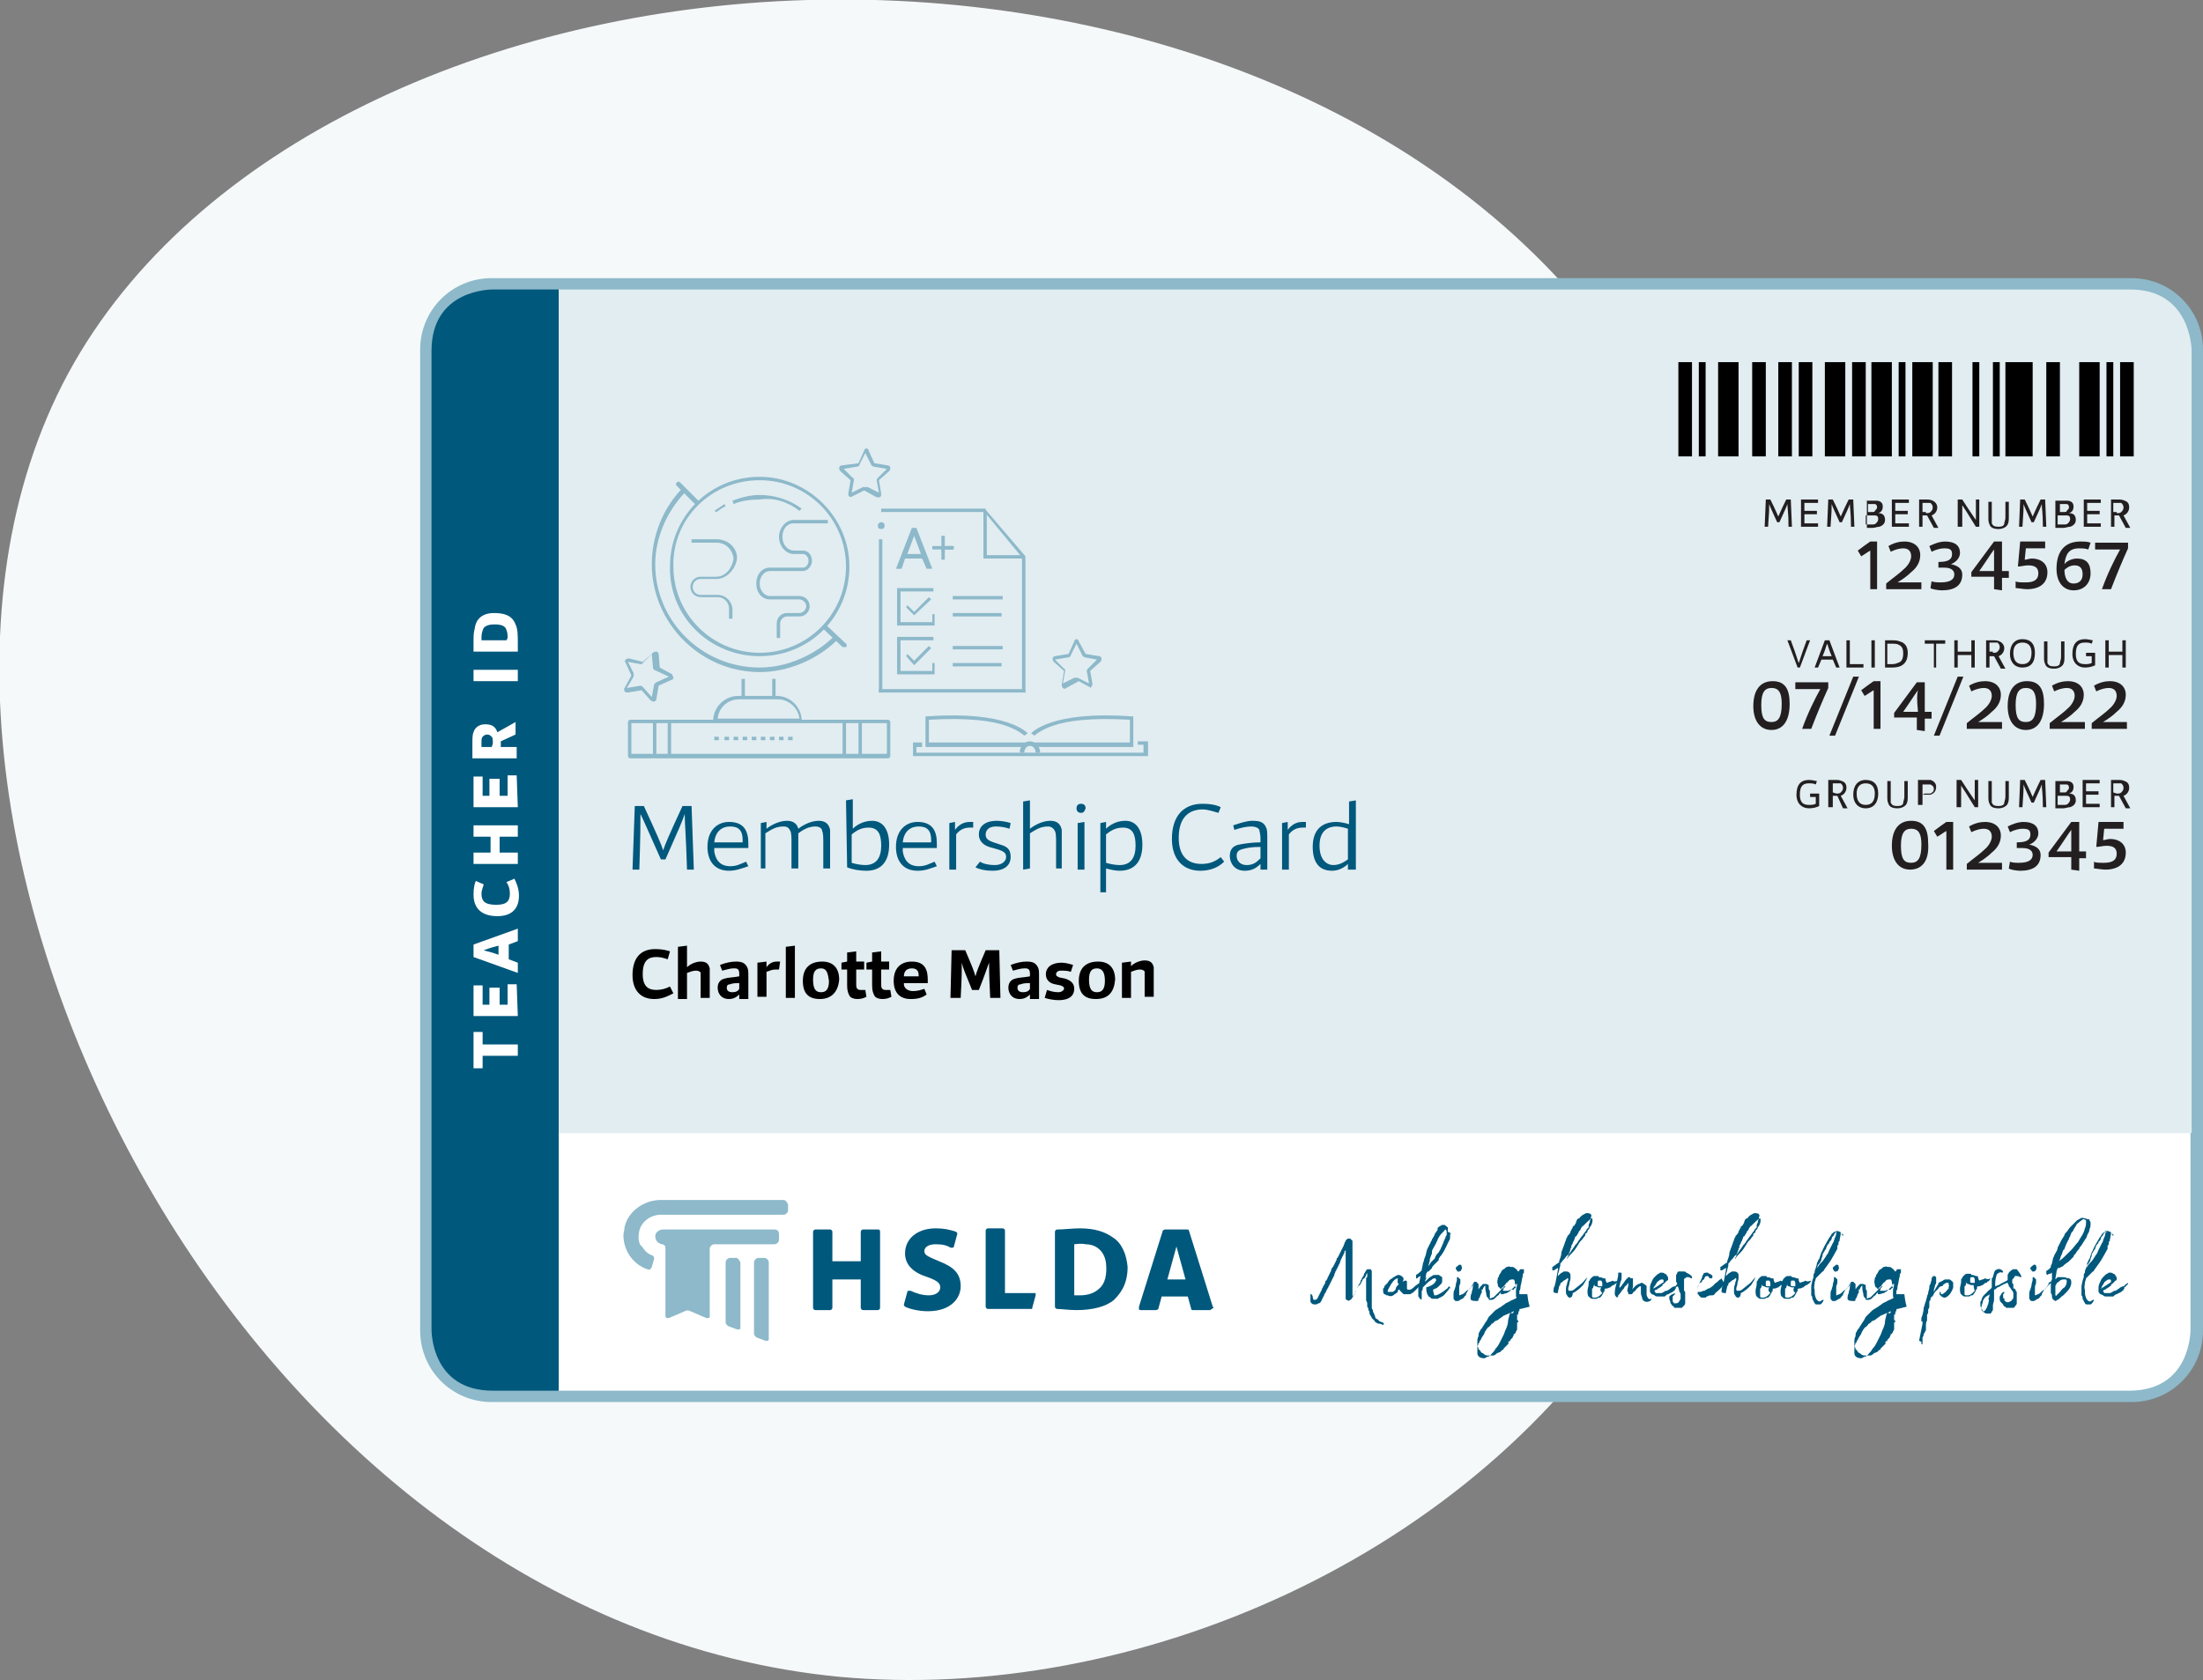 <?xml version="1.0" encoding="utf-8"?>
<!-- Generator: Adobe Illustrator 24.1.2, SVG Export Plug-In . SVG Version: 6.00 Build 0)  -->
<svg version="1.1" id="Layer_1" xmlns="http://www.w3.org/2000/svg" xmlns:xlink="http://www.w3.org/1999/xlink" x="0px" y="0px"
	 viewBox="0 0 194 148" style="enable-background:new 0 0 194 148;" xml:space="preserve">
<rect x="0" y="0" width="194" height="148" fill="#808080" stroke="none"/>
<style type="text/css">
	.st0{fill:#F5F9FA;}
	.st1{fill:#8DB9CA;}
	.st2{fill:#E2EDF1;}
	.st3{fill:#00587C;}
	.st4{fill:#FFFFFF;}
	.st5{fill:#231F20;}
</style>
<g transform="translate(300,300)">
	<path class="st0" d="M-156.8-267.9c15,22.6,15.9,57.3,1.3,81.2c-14.6,23.9-44.7,36.8-70.6,34.4c-25.9-2.5-47.7-20.3-60.9-43.3
		c-13.2-23-17.9-51.3-7-71.5c10.9-20.1,37.3-32.1,65.1-32.9C-201-300.8-171.9-290.4-156.8-267.9z"/>
</g>
<path class="st1" d="M187.7,123.5H43.3c-3.5,0-6.3-2.8-6.3-6.3V30.8c0-3.5,2.8-6.3,6.3-6.3h144.4c3.5,0,6.3,2.8,6.3,6.3v86.4
	C194,120.7,191.2,123.5,187.7,123.5z"/>
<path class="st2" d="M187.6,25.5H49.2v74.3H193V30.9C193,30.7,192.9,25.5,187.6,25.5z"/>
<path class="st3" d="M43.4,122.5c-5.4,0-5.4-5.2-5.4-5.4V30.9c0-5.4,5.2-5.4,5.4-5.4h5.8v97H43.4z"/>
<path class="st4" d="M49.2,122.5h138.3c5.4,0,5.4-5.2,5.4-5.4V99.8H49.2V122.5z"/>
<g>
	<path class="st3" d="M77.3,108.3H76c-0.1,0-0.2,0.1-0.2,0.2v2.6h-2.5v-2.6c0-0.1-0.1-0.2-0.2-0.2h-1.3c-0.1,0-0.2,0.1-0.2,0.2v6.7
		c0,0.1,0.1,0.2,0.2,0.2h1.3c0.1,0,0.2-0.1,0.2-0.2v-2.5h2.5v2.5c0,0.1,0.1,0.2,0.2,0.2h1.3c0.1,0,0.2-0.1,0.2-0.2v-6.7
		C77.5,108.3,77.4,108.3,77.3,108.3"/>
	<path class="st3" d="M82.7,111.1L82.7,111.1c-0.9-0.4-1.3-0.5-1.3-0.9c0-0.3,0.3-0.6,1-0.6c0.6,0,1,0.1,1.3,0.3c0.1,0,0.1,0,0.2,0
		s0.1-0.1,0.1-0.1l0.3-1.1c0-0.1,0-0.1-0.1-0.2c-0.6-0.2-1.1-0.3-1.8-0.3c-1.6,0-2.7,0.9-2.7,2.2c0,1,0.7,1.7,2,2.1
		c0.8,0.3,1.1,0.5,1.1,0.9s-0.4,0.7-1,0.7s-1.2-0.2-1.6-0.4c-0.1,0-0.1,0-0.2,0s-0.1,0.1-0.1,0.1l-0.3,1.1c0,0.1,0,0.1,0.1,0.2
		c0.4,0.2,1.2,0.4,2,0.4c2.1,0,2.9-1.2,2.9-2.2C84.6,112.2,84,111.6,82.7,111.1"/>
	<path class="st3" d="M91,113.9h-2.5v-5.5c0-0.1-0.1-0.2-0.2-0.2H87c-0.1,0-0.2,0.1-0.2,0.2v6.7c0,0.1,0.1,0.2,0.2,0.2h3.8
		c0.1,0,0.1,0,0.1-0.1l0.3-1.1c0-0.1,0-0.1,0-0.2C91.1,113.9,91,113.9,91,113.9"/>
	<path class="st3" d="M97.4,111.3c0.1,1-0.1,1.8-0.6,2.2c-0.4,0.4-1,0.6-1.7,0.6l0,0c-0.2,0-0.3,0-0.5,0l0,0v-4.5l0,0
		c0.2,0,0.5-0.1,1,0C96.6,109.6,97.3,110.3,97.4,111.3 M98,109c-0.7-0.5-1.6-0.8-2.9-0.8c-0.7,0-1.4,0.1-2,0.1
		c-0.1,0-0.2,0.1-0.2,0.2v6.6c0,0.1,0.1,0.2,0.2,0.2c0.4,0,1,0.1,1.7,0.1c1.4,0,2.6-0.3,3.3-0.9l0,0c0.5-0.5,1.2-1.3,1.2-2.9
		C99.2,110.5,98.8,109.5,98,109"/>
	<path class="st3" d="M102.8,112.7l0.8-2.9l0,0l0.8,2.9H102.8z M106.8,115.1l-2.1-6.7c0-0.1-0.1-0.1-0.2-0.1h-1.9
		c-0.1,0-0.2,0.1-0.2,0.1l-2.1,6.7c0,0.1,0,0.1,0,0.2s0.1,0.1,0.2,0.1h1.3c0.1,0,0.2-0.1,0.2-0.1l0.3-1.1h2.3l0.3,1.1
		c0,0.1,0.1,0.1,0.2,0.1h1.4c0.1,0,0.1,0,0.2-0.1C106.9,115.2,106.9,115.2,106.8,115.1"/>
</g>
<g>
	<path class="st1" d="M67.3,110.8h-0.5c-0.2,0-0.4,0.2-0.4,0.4v6.3c0,0.1,0.1,0.2,0.2,0.3l0.8,0.3h0.1h0.1c0.1,0,0.1-0.1,0.1-0.2
		v-6.7C67.7,111,67.5,110.8,67.3,110.8"/>
	<path class="st1" d="M64.8,110.8h-0.5c-0.2,0-0.4,0.2-0.4,0.4v5.3c0,0.1,0.1,0.2,0.2,0.3l0.8,0.3H65h0.1c0.1,0,0.1-0.1,0.1-0.2
		v-5.7C65.1,111,65,110.8,64.8,110.8"/>
	<path class="st1" d="M68.2,108.3h-9.8c-0.4,0-0.7,0.3-0.7,0.6c0,0.2,0.1,0.4,0.2,0.5c0.1,0.1,0.3,0.2,0.4,0.2
		c0.1,0,0.3,0.1,0.3,0.3v6c0,0.1,0,0.1,0.1,0.2h0.1h0.1l1.4-0.6c0.2-0.1,0.3-0.1,0.5,0l1.4,0.6c0.1,0,0.2,0,0.2,0
		c0.1,0,0.1-0.1,0.1-0.2V110c0-0.2,0.2-0.4,0.4-0.4h5.3c0.2,0,0.4-0.2,0.4-0.4v-0.5C68.6,108.4,68.4,108.3,68.2,108.3"/>
	<path class="st1" d="M69,105.7H58.2c-1.5,0-2.9,1-3.2,2.4c0,0.2-0.1,0.5-0.1,0.7c0,1.4,0.9,2.6,2.1,3c0.2,0.1,0.3,0,0.4-0.2
		l0.2-0.7c0-0.1,0-0.2-0.1-0.3c-0.4-0.1-0.7-0.4-0.9-0.7c0,0,0-0.1-0.1-0.1l0,0c0,0,0-0.1-0.1-0.1l0,0c-0.2-0.4-0.2-0.8-0.1-1.3
		c0.2-0.8,1-1.4,1.9-1.4H69c0.2,0,0.4-0.2,0.4-0.4v-0.5C69.3,105.9,69.2,105.7,69,105.7"/>
</g>
<g>
	<path class="st3" d="M55.7,76.6l0.2-5.6h0.8c1.2,2.6,1.5,3.3,1.7,3.9c0.2-0.6,0.5-1.3,1.7-3.9h0.8l0.2,5.6h-0.6
		c-0.1-3.2-0.2-4-0.2-4.9c-0.2,0.6-0.5,1.3-1.7,4h-0.4c-1.3-2.9-1.5-3.4-1.8-4c0,1,0,1.8-0.1,4.9H55.7z"/>
	<path class="st3" d="M64.2,76.7c-1.3,0-1.9-0.9-1.9-2.1c0-1.5,0.9-2.2,1.9-2.2c1.4,0,1.7,0.9,1.7,1.9c0,0.1,0,0.3,0,0.4h-3
		c0,0.1,0,0.2,0,0.3c0.1,0.6,0.4,1.3,1.4,1.3c0.6,0,0.9-0.2,1.4-0.4l0.2,0.4C65.3,76.5,64.8,76.7,64.2,76.7z M65.4,74
		c0-0.9-0.4-1.2-1.1-1.2c-0.7,0-1.3,0.4-1.4,1.4h2.5C65.4,74.1,65.4,74.1,65.4,74z"/>
	<path class="st3" d="M67,76.6v-4.1l0.5-0.1V73c0.5-0.4,1.2-0.7,1.8-0.7c0.6,0,0.9,0.3,1,0.7c0.5-0.4,1.2-0.7,1.8-0.7
		c0.6,0,0.9,0.3,1,0.8c0,0.2,0,0.5,0,1v2.4h-0.6v-2.3c0-0.4,0-0.8-0.1-1c0-0.2-0.2-0.4-0.6-0.4c-0.6,0-1.1,0.3-1.5,0.6
		c0,0.2,0,0.4,0,0.7v2.4h-0.6v-2.3c0-0.4,0-0.8-0.1-1s-0.2-0.4-0.6-0.4c-0.7,0-1.1,0.3-1.6,0.6v3.1H67V76.6z"/>
	<path class="st3" d="M74.5,70.5l0.6-0.1V73c0.3-0.3,0.9-0.7,1.7-0.7c0.9,0,1.5,0.7,1.5,2.1c0,1.6-0.8,2.3-2,2.3
		c-0.6,0-1.2-0.1-1.7-0.3L74.5,70.5L74.5,70.5z M76.2,76.2c1,0,1.4-0.7,1.4-1.7c0-0.9-0.2-1.6-1.1-1.6c-0.6,0-1,0.2-1.5,0.6V76
		C75.3,76.1,75.8,76.2,76.2,76.2z"/>
	<path class="st3" d="M80.8,76.7c-1.3,0-1.9-0.9-1.9-2.1c0-1.5,0.9-2.2,1.9-2.2c1.4,0,1.7,0.9,1.7,1.9c0,0.1,0,0.3,0,0.4h-3
		c0,0.1,0,0.2,0,0.3c0.1,0.6,0.4,1.3,1.4,1.3c0.6,0,0.9-0.2,1.4-0.4l0.2,0.4C81.9,76.5,81.5,76.7,80.8,76.7z M82,74
		c0-0.9-0.4-1.2-1.1-1.2s-1.3,0.4-1.4,1.4H82C82,74.1,82,74.1,82,74z"/>
	<path class="st3" d="M83.6,76.6v-4.1l0.5-0.1v0.7c0.3-0.4,0.7-0.7,1.3-0.7c0.1,0,0.2,0,0.3,0v0.5c-0.1,0-0.2,0-0.3,0
		c-0.5,0-0.9,0.2-1.2,0.6v3.1H83.6z"/>
	<path class="st3" d="M86.3,75.9c0.3,0.2,0.8,0.3,1.3,0.3c0.7,0,1-0.4,1-0.7c0-0.3-0.1-0.5-0.8-0.7l-0.7-0.2
		c-0.6-0.2-0.9-0.6-0.9-1.1c0-0.6,0.4-1.2,1.6-1.2c0.4,0,0.9,0.1,1.2,0.2L88.9,73c-0.3-0.1-0.7-0.2-1.2-0.2c-0.7,0-0.9,0.4-0.9,0.7
		c0,0.3,0.1,0.5,0.7,0.7l0.6,0.2c0.7,0.2,0.9,0.5,0.9,1.1s-0.4,1.2-1.6,1.2c-0.6,0-1.1-0.1-1.5-0.3L86.3,75.9z"/>
	<path class="st3" d="M90.1,76.6v-6l0.6-0.1V73c0.5-0.4,1.2-0.7,1.8-0.7c0.6,0,0.9,0.3,1,0.8c0,0.2,0,0.5,0,1v2.4H93v-2.3
		c0-0.4,0-0.8-0.1-1s-0.3-0.4-0.6-0.4c-0.7,0-1.1,0.3-1.6,0.6v3.1L90.1,76.6L90.1,76.6z"/>
	<path class="st3" d="M95.2,71.6c-0.2,0-0.4-0.1-0.4-0.4s0.2-0.4,0.4-0.4c0.2,0,0.4,0.1,0.4,0.4C95.5,71.5,95.4,71.6,95.2,71.6z
		 M94.9,76.6v-4.1l0.6-0.1v4.2H94.9z"/>
	<path class="st3" d="M96.9,78.6v-6.1l0.5-0.1V73c0.3-0.3,0.9-0.7,1.7-0.7c0.9,0,1.5,0.7,1.5,2.1c0,1.6-0.8,2.3-2,2.3
		c-0.4,0-0.8-0.1-1.2-0.2v2.1C97.4,78.6,96.9,78.6,96.9,78.6z M98.6,76.2c1,0,1.4-0.7,1.4-1.7c0-0.9-0.2-1.6-1.1-1.6
		c-0.6,0-1,0.2-1.5,0.6V76C97.7,76.1,98.2,76.2,98.6,76.2z"/>
	<path class="st3" d="M105.7,76.7c-1.5,0-2.5-1-2.5-2.8c0-2,1-3.1,2.7-3.1c0.7,0,1.2,0.1,1.6,0.3l-0.2,0.5c-0.4-0.1-0.9-0.3-1.4-0.3
		c-1.1,0-2.1,0.6-2.1,2.5c0,1.6,0.8,2.3,2,2.3c0.7,0,1.2-0.2,1.7-0.6l0.3,0.4C107.3,76.4,106.6,76.7,105.7,76.7z"/>
	<path class="st3" d="M111,76.6v-0.5c-0.4,0.4-0.8,0.6-1.4,0.6c-0.9,0-1.3-0.7-1.3-1.3c0-0.6,0.3-0.9,0.8-1s1.2-0.2,1.9-0.2v-0.4
		c0-0.3-0.1-0.6-0.1-0.7c-0.1-0.2-0.4-0.3-0.7-0.3c-0.4,0-0.9,0.1-1.5,0.3l-0.1-0.4c0.6-0.2,1.2-0.4,1.7-0.4c0.6,0,1,0.1,1.2,0.6
		c0.1,0.2,0.1,0.5,0.1,1v2.7C111.6,76.6,111,76.6,111,76.6z M111,74.6c-0.8,0-1.3,0.1-1.6,0.2c-0.4,0.1-0.5,0.3-0.5,0.6
		c0,0.3,0.2,0.8,0.9,0.8c0.6,0,0.9-0.3,1.2-0.6V74.6z"/>
	<path class="st3" d="M112.9,76.6v-4.1l0.5-0.1v0.7c0.3-0.4,0.7-0.7,1.3-0.7c0.1,0,0.2,0,0.3,0v0.5c-0.1,0-0.2,0-0.3,0
		c-0.5,0-0.9,0.2-1.2,0.6v3.1H112.9z"/>
	<path class="st3" d="M118.7,76.6v-0.5c-0.3,0.3-0.8,0.6-1.4,0.6c-1.1,0-1.7-0.7-1.7-2.1c0-1.6,0.9-2.2,2.1-2.2
		c0.3,0,0.8,0.1,1.1,0.2v-2l0.6-0.1v6.1H118.7z M118.7,73c-0.3-0.1-0.7-0.2-1-0.2c-0.9,0-1.5,0.5-1.5,1.7c0,1.3,0.7,1.7,1.2,1.7
		c0.6,0,1-0.3,1.3-0.5V73z"/>
</g>
<g>
	<rect x="77.4" y="47.5" class="st1" width="0.3" height="13.5"/>
	<rect x="77.4" y="60.7" class="st1" width="12.9" height="0.3"/>
	<polygon class="st1" points="90.3,61 90,61 90,49.1 86.7,45.1 77.6,45.1 77.6,44.8 86.8,44.8 86.8,44.9 90.3,49 	"/>
	<polygon class="st1" points="90.2,49.2 86.6,49.2 86.6,45 86.9,45 86.9,48.9 90.2,48.9 	"/>
	<path class="st1" d="M81.2,49.2h-1.5l-0.3,0.9h-0.5l1.4-3.6h0.4l1.4,3.6h-0.5L81.2,49.2z M79.9,48.8h1.2l-0.6-1.6l0,0L79.9,48.8z"
		/>
	<polygon class="st1" points="80.5,54.2 79.8,53.5 79.9,53.3 80.5,53.9 81.8,52.6 82,52.8 	"/>
	<polygon class="st1" points="82.3,55.1 79,55.1 79,51.8 82.2,51.8 82.2,52.1 79.3,52.1 79.3,54.8 82.1,54.8 82.1,54.1 82.3,54.1 	
		"/>
	<polygon class="st1" points="80.5,58.6 79.8,57.8 79.9,57.6 80.5,58.2 81.8,56.9 82,57.1 	"/>
	<rect x="83.9" y="52.5" class="st1" width="4.4" height="0.3"/>
	<rect x="83.9" y="54" class="st1" width="4.3" height="0.3"/>
	<rect x="83.9" y="56.9" class="st1" width="4.4" height="0.3"/>
	<rect x="83.9" y="58.4" class="st1" width="4.3" height="0.3"/>
	<rect x="83.3" y="48.1" class="st1" width="0.6" height="0.3"/>
	<rect x="82.9" y="48.3" class="st1" width="0.3" height="1"/>
	<rect x="82.1" y="48.1" class="st1" width="1.9" height="0.3"/>
	<rect x="82.9" y="47.2" class="st1" width="0.3" height="1.4"/>
	<g>
		<path class="st1" d="M77.3,46.3c0,0.2,0.1,0.3,0.3,0.3c0.2,0,0.3-0.1,0.3-0.3S77.8,46,77.6,46S77.3,46.2,77.3,46.3"/>
	</g>
	<polygon class="st1" points="82.3,59.4 79,59.4 79,56.1 82.2,56.1 82.2,56.4 79.3,56.4 79.3,59.1 82.1,59.1 82.1,58.4 82.3,58.4 	
		"/>
	<g>
		<path class="st1" d="M66.9,59.2c2.5,0,5.1-1.1,6.9-2.9L73.5,56c-1.7,1.7-4.2,2.8-6.6,2.8c-5.1,0-9.2-4.1-9.2-9.1
			c0-2.3,1-4.6,2.6-6.3L60,43.1c-1.7,1.8-2.6,4.2-2.6,6.6C57.4,54.9,61.7,59.2,66.9,59.2"/>
		<path class="st1" d="M66.9,57.8c4.4,0,7.9-3.5,7.9-7.9c0-4.3-3.6-7.9-7.9-7.9c-4.4,0-7.9,3.5-7.9,7.9
			C58.9,54.3,62.5,57.8,66.9,57.8 M66.9,42.3c4.2,0,7.6,3.4,7.6,7.6s-3.4,7.6-7.6,7.6s-7.6-3.4-7.6-7.6
			C59.2,45.7,62.6,42.3,66.9,42.3"/>
		<path class="st1" d="M63.1,45.1c0.3-0.2,0.5-0.4,0.8-0.5l-0.1-0.2c-0.3,0.2-0.6,0.4-0.9,0.6L63.1,45.1z"/>
		<path class="st1" d="M70.4,45l0.2-0.2c-1.1-0.8-2.4-1.2-3.7-1.2c-0.8,0-1.6,0.2-2.4,0.5l0.1,0.3c0.7-0.3,1.5-0.4,2.3-0.4
			C68.1,43.8,69.4,44.2,70.4,45"/>
		<path class="st1" d="M68.4,56.2h0.3v-1.3c0-0.3,0.3-0.6,0.6-0.6h1.1c0.5,0,0.9-0.4,0.9-0.9s-0.4-0.9-0.9-0.9h-2.6
			c-0.5,0-0.9-0.5-0.9-1.1s0.4-1.1,0.9-1.1h2.9c0.4,0,0.8-0.4,0.8-0.9s-0.3-0.9-0.8-0.9h-0.8c-0.5,0-1-0.5-1-1.2s0.4-1.2,1-1.2h3
			v-0.3h-3c-0.7,0-1.3,0.7-1.3,1.5s0.6,1.5,1.3,1.5h0.8c0.3,0,0.5,0.3,0.5,0.6S71,50,70.7,50h-2.9c-0.7,0-1.2,0.6-1.2,1.4
			c0,0.8,0.5,1.4,1.2,1.4h2.6c0.3,0,0.6,0.3,0.6,0.6S70.7,54,70.4,54h-1.1c-0.5,0-0.9,0.4-0.9,0.9V56.2z"/>
		<path class="st1" d="M64.2,54.5h0.3v-0.8c0-0.7-0.6-1.3-1.3-1.3h-1.5c-0.4,0-0.7-0.3-0.7-0.7s0.3-0.7,0.7-0.7h1.4
			c0.9,0,1.7-0.9,1.8-1.8l0,0V49l0,0c-0.1-0.9-0.9-1.5-1.8-1.5h-2.2v0.3h2.2c0.8,0,1.4,0.6,1.5,1.4c-0.1,0.8-0.7,1.6-1.5,1.6h-1.4
			c-0.5,0-0.9,0.4-0.9,0.9s0.4,0.9,0.9,0.9h1.5c0.6,0,1,0.5,1,1C64.2,53.6,64.2,54.5,64.2,54.5z"/>
		<path class="st1" d="M61.3,44.5l0.3-0.3l-1.7-1.7c-0.1-0.1-0.2-0.1-0.3,0s-0.1,0.2,0,0.3L61.3,44.5z"/>
		<path class="st1" d="M74.5,57L74.5,57c0.1-0.1,0.1-0.2,0-0.3l-1.7-1.6l-0.3,0.3l1.7,1.6C74.3,57,74.4,57,74.5,57"/>
	</g>
	<rect x="68" y="59.8" class="st1" width="0.3" height="1.7"/>
	<rect x="65.3" y="59.8" class="st1" width="0.3" height="1.7"/>
	<g>
		<path class="st1" d="M70.4,63.3h-7.2c0.1-1,0.9-1.7,1.9-1.7h3.4C69.5,61.6,70.3,62.4,70.4,63.3 M62.9,63.6h7.7v-0.1
			c0-1.2-1-2.2-2.2-2.2H65c-1.2,0-2.2,1-2.2,2.2v0.1H62.9z"/>
		<path class="st1" d="M55.5,66.8h22.7c0.1,0,0.2-0.1,0.2-0.2v-3c0-0.1-0.1-0.2-0.2-0.2H55.5c-0.1,0-0.2,0.1-0.2,0.2v3
			C55.3,66.7,55.4,66.8,55.5,66.8 M78.1,66.4H55.6v-2.7h22.5V66.4z"/>
	</g>
	<rect x="75.6" y="63.5" class="st1" width="0.3" height="3.1"/>
	<rect x="58.8" y="63.5" class="st1" width="0.3" height="3.1"/>
	<rect x="74.2" y="63.5" class="st1" width="0.3" height="3.1"/>
	<rect x="57.5" y="63.5" class="st1" width="0.3" height="3.1"/>
	<path class="st1" d="M62.9,65.2h0.4v-0.3h-0.4V65.2z M63.8,65.2h0.4v-0.3h-0.4C63.8,64.9,63.8,65.2,63.8,65.2z M64.6,65.2H65v-0.3
		h-0.4V65.2z M65.4,65.2h0.4v-0.3h-0.4V65.2z M66.2,65.2h0.4v-0.3h-0.4V65.2z M67,65.2h0.4v-0.3H67V65.2z M67.8,65.2h0.4v-0.3h-0.4
		V65.2z M68.6,65.2H69v-0.3h-0.4V65.2z M69.4,65.2h0.4v-0.3h-0.4V65.2z"/>
	<g>
		<path class="st1" d="M99.8,65.8H91v-0.4h8.5v-2c-3.5-0.2-5.5,0.1-6.7,0.5s-1.7,0.9-1.7,0.9l-0.3-0.2c0.1-0.1,1.8-2,8.8-1.5h0.2
			V65.8z"/>
		<path class="st1" d="M81.5,65.8h8.8v-0.4h-8.5v-2c3.5-0.2,5.5,0.1,6.7,0.5s1.7,0.9,1.7,0.9l0.3-0.2c-0.1-0.1-1.8-2-8.8-1.5h-0.2
			V65.8z"/>
		<path class="st1" d="M89.8,66.3h0.4c0-0.3,0.2-0.6,0.5-0.6s0.5,0.3,0.5,0.6h0.4c0-0.5-0.4-1-0.9-1C90.2,65.3,89.8,65.7,89.8,66.3"
			/>
	</g>
	<polygon class="st1" points="80.4,66.6 101.1,66.6 101.1,65.3 100.2,65.3 100.2,65.6 100.7,65.6 100.7,66.3 80.7,66.3 80.7,65.8 
		81.2,65.8 81.2,65.4 80.4,65.4 	"/>
	<g>
		<path class="st1" d="M58,60.3L58,60.3L58,60.3z M56.5,60.8L56.5,60.8L56.5,60.8z M58.9,59.6l-1.1,0.5c-0.1,0-0.1,0.1-0.2,0.2
			l-0.2,1.1l-0.8-0.9c-0.1-0.1-0.2-0.1-0.2-0.1l-1.2,0.2l0.6-1c0-0.1,0-0.2,0-0.3l-0.5-1l1.1,0.2c0.1,0,0.2,0,0.2-0.1l0.8-0.8
			l0.1,1.2c0,0.1,0.1,0.2,0.1,0.2L58.9,59.6z M57.5,61.8C57.5,61.8,57.6,61.8,57.5,61.8c0.2,0,0.3-0.1,0.3-0.2l0.2-1.2l1.1-0.5
			c0.1,0,0.2-0.1,0.2-0.2c0-0.1-0.1-0.2-0.1-0.3l-1.1-0.6L58,57.6c0-0.1-0.1-0.2-0.2-0.2c-0.1,0-0.2,0-0.3,0.1l-0.9,0.8L55.4,58
			c-0.1,0-0.2,0-0.3,0.1s-0.1,0.2,0,0.3l0.5,1.1L55,60.6c-0.1,0.1,0,0.2,0,0.3c0.1,0.1,0.2,0.1,0.3,0.1l1.2-0.2l0.8,0.9
			C57.4,61.7,57.4,61.8,57.5,61.8"/>
		<path class="st1" d="M94.7,60L94.7,60L94.7,60z M96.6,58.1l-0.8,0.8c-0.1,0.1-0.1,0.2-0.1,0.2l0.2,1.1l-1-0.5c-0.1,0-0.2,0-0.3,0
			l-1,0.5l0.2-1.1c0-0.1,0-0.2-0.1-0.2l-0.8-0.8l1.2-0.2c0.1,0,0.2-0.1,0.2-0.2l0.5-1l0.5,1c0,0.1,0.1,0.1,0.2,0.2L96.6,58.1z
			 M95.9,60.6c0.1,0,0.1,0,0.2-0.1s0.1-0.2,0.1-0.3L96,59.1l0.9-0.8C97,58.2,97,58.1,97,58s-0.1-0.2-0.2-0.2l-1.2-0.2L95,56.5
			c0-0.1-0.1-0.2-0.2-0.2s-0.2,0.1-0.2,0.2l-0.5,1.1l-1.2,0.2c-0.1,0-0.2,0.1-0.2,0.2c0,0.1,0,0.2,0.1,0.3l0.9,0.8l-0.2,1.2
			c0,0.1,0,0.2,0.1,0.3s0.2,0.1,0.3,0L95,60l1.1,0.6C95.8,60.6,95.9,60.6,95.9,60.6"/>
		<path class="st1" d="M76,42.9l-1,0.5l0.2-1.1c0-0.1,0-0.2-0.1-0.2l-0.8-0.8l1.2-0.2c0.1,0,0.2-0.1,0.2-0.2l0.5-1l0.5,1
			c0,0.1,0.1,0.1,0.2,0.2l1.2,0.2l-0.8,0.8c-0.1,0.1-0.1,0.2-0.1,0.2l0.2,1.1l-1-0.5C76.1,42.9,76,42.9,76,42.9 M74.9,43.8
			L74.9,43.8l1.2-0.6l1.1,0.6c0.1,0,0.2,0,0.3,0c0.1-0.1,0.1-0.2,0.1-0.3l-0.2-1.2l0.9-0.8c0.1-0.1,0.1-0.2,0.1-0.3S78.3,41,78.2,41
			L77,40.8l-0.5-1.1c0-0.1-0.1-0.2-0.2-0.2s-0.2,0.1-0.2,0.2l-0.5,1.1L74.1,41c-0.1,0-0.2,0.1-0.2,0.2c0,0.1,0,0.2,0.1,0.3l0.9,0.8
			l-0.2,1.2C74.7,43.6,74.7,43.7,74.9,43.8C74.8,43.8,74.8,43.8,74.9,43.8"/>
	</g>
</g>
<g>
	<path class="st4" d="M45.6,93h-3.1v1.1h-0.8v-3.2h0.8V92h3.1V93z"/>
	<path class="st4" d="M45.6,89.5h-3.9v-2.7h0.8v1.7h0.6V87H44v1.5h0.7v-1.8h0.8L45.6,89.5L45.6,89.5z"/>
	<path class="st4" d="M45.6,85.7l-3.9-1.4v-1.1l3.9-1.4v1.1l-0.8,0.3v1.3l0.8,0.3V85.7z M43.9,83.3c-0.8,0.2-1,0.3-1.3,0.4
		c0.2,0.1,0.5,0.1,1.3,0.4V83.3z"/>
	<path class="st4" d="M45.7,78.9c0,1.2-0.7,1.8-1.9,1.8c-1.4,0-2.1-0.7-2.1-1.9c0-0.6,0.1-1,0.2-1.2l0.7,0.3
		c-0.1,0.3-0.2,0.6-0.2,0.8c0,0.6,0.2,1,1.3,1c1,0,1.2-0.4,1.2-1c0-0.4-0.1-0.7-0.3-1l0.7-0.3C45.5,77.8,45.7,78.3,45.7,78.9z"/>
	<path class="st4" d="M45.6,76.1h-3.9v-1h1.5v-1.4h-1.5v-1h3.9v1H44v1.4h1.6V76.1z"/>
	<path class="st4" d="M45.6,71.1h-3.9v-2.7h0.8v1.7h0.6v-1.5H44v1.5h0.7v-1.8h0.8L45.6,71.1L45.6,71.1z"/>
	<path class="st4" d="M44.1,65.3v0.2v0.3h1.4v1h-3.9v-1.4c0-0.3,0-0.7,0.1-0.9c0.1-0.4,0.5-0.7,1-0.7s0.9,0.1,1.1,0.7l1.6-0.9v1.1
		L44.1,65.3z M43.4,65.5c0-0.3,0-0.5-0.1-0.6s-0.2-0.2-0.4-0.2s-0.3,0.1-0.4,0.2c-0.1,0.1-0.1,0.3-0.1,0.5v0.4h0.9L43.4,65.5
		L43.4,65.5z"/>
	<path class="st4" d="M45.6,60h-3.9v-1h3.9V60z"/>
	<path class="st4" d="M41.7,57.4v-0.8c0-0.5,0-0.9,0.1-1.2c0.1-0.9,0.7-1.4,1.7-1.4c0.9,0,1.6,0.2,1.9,1c0.2,0.4,0.2,1,0.2,1.7v0.7
		H41.7z M44.7,56.2c0-0.2,0-0.5-0.1-0.7c-0.1-0.4-0.5-0.5-1.1-0.5c-0.4,0-0.7,0.1-0.9,0.3c-0.1,0.2-0.2,0.5-0.2,0.8v0.3h2.2
		L44.7,56.2L44.7,56.2z"/>
</g>
<g>
	<path d="M149,40.2c0-2.7,0-5.5,0-8.3c-0.4,0-0.8,0-1.2,0c0,2.7,0,5.4,0,8.1c0,0.1,0,0.1,0,0.2H149z"/>
	<path d="M150.2,40.2c0-2.8,0-5.5,0-8.3c-0.2,0-0.4,0-0.6,0c0,2.8,0,5.5,0,8.3H150.2z"/>
	<path d="M153.1,40.2c0-2.8,0-5.6,0-8.3c-0.6,0-1.2,0-1.8,0c0,2.7,0,5.5,0,8.3H153.1z"/>
	<path d="M155.5,40.2c0-2.7,0-5.5,0-8.3c-0.4,0-0.8,0-1.2,0c0,2.7,0,5.4,0,8.1c0,0.1,0,0.1,0,0.2H155.5z"/>
	<path d="M157.8,40.2c0-2.7,0-5.5,0-8.3c-0.4,0-0.8,0-1.2,0c0,2.7,0,5.4,0,8.1c0,0.1,0,0.1,0,0.2H157.8z"/>
	<path d="M159.6,40.2c0-2.7,0-5.5,0-8.3c-0.4,0-0.8,0-1.2,0c0,2.7,0,5.4,0,8.1c0,0.1,0,0.1,0,0.2H159.6z"/>
	<path d="M162.5,40.2c0-2.8,0-5.6,0-8.3c-0.6,0-1.2,0-1.8,0c0,2.7,0,5.5,0,8.3H162.5z"/>
	<path d="M164.3,40.2c0-2.7,0-5.5,0-8.3c-0.4,0-0.8,0-1.2,0c0,2.7,0,5.4,0,8.1c0,0.1,0,0.1,0,0.2H164.3z"/>
	<path d="M166.6,40.2c0-2.8,0-5.6,0-8.3c-0.6,0-1.2,0-1.8,0c0,2.7,0,5.5,0,8.3H166.6z"/>
	<path d="M167.8,40.2c0-2.8,0-5.5,0-8.3c-0.2,0-0.4,0-0.6,0c0,2.8,0,5.5,0,8.3H167.8z"/>
	<path d="M170.2,40.2c0-2.8,0-5.6,0-8.3c-0.6,0-1.2,0-1.8,0c0,2.7,0,5.5,0,8.3H170.2z"/>
	<path d="M171.9,40.2c0-2.7,0-5.5,0-8.3c-0.4,0-0.8,0-1.2,0c0,2.7,0,5.4,0,8.1c0,0.1,0,0.1,0,0.2H171.9z"/>
	<path d="M174.3,40.2c0-2.8,0-5.5,0-8.3c-0.2,0-0.4,0-0.6,0c0,2.8,0,5.5,0,8.3H174.3z"/>
	<path d="M176.1,40.2c0-2.8,0-5.5,0-8.3c-0.2,0-0.4,0-0.6,0c0,2.8,0,5.5,0,8.3H176.1z"/>
	<path d="M179,40.2c0-2.8,0-5.6,0-8.3c-0.8,0-1.6,0-2.4,0c0,2.8,0,5.5,0,8.3H179z"/>
	<path d="M181.4,40.2c0-2.7,0-5.5,0-8.3c-0.4,0-0.8,0-1.2,0c0,2.7,0,5.4,0,8.1c0,0.1,0,0.1,0,0.2H181.4z"/>
	<path d="M184.9,40.2c0-2.8,0-5.6,0-8.3c-0.6,0-1.2,0-1.8,0c0,2.7,0,5.5,0,8.3H184.9z"/>
	<path d="M186.1,40.2c0-2.8,0-5.5,0-8.3c-0.2,0-0.4,0-0.6,0c0,2.8,0,5.5,0,8.3H186.1z"/>
	<path d="M187.9,40.2c0-2.8,0-5.5,0-8.3c-0.4,0-0.8,0-1.2,0c0,2.7,0,5.5,0,8.3H187.9z"/>
</g>
<g>
	<path class="st5" d="M155.4,46.4l0.1-2.4h0.4c0.5,1,0.6,1.3,0.7,1.5c0.1-0.2,0.2-0.5,0.7-1.5h0.4l0.1,2.4h-0.3c0-1.3-0.1-1.6-0.1-2
		c-0.1,0.3-0.2,0.5-0.7,1.6h-0.2c-0.5-1.1-0.6-1.3-0.7-1.6c0,0.4,0,0.7-0.1,2H155.4z"/>
	<path class="st5" d="M158.6,46.4V44h1.5v0.3h-1.2V45h1.1v0.3h-1.1v0.8h1.2v0.3C160.1,46.4,158.6,46.4,158.6,46.4z"/>
	<path class="st5" d="M160.9,46.4L161,44h0.4c0.5,1,0.6,1.3,0.7,1.5c0.1-0.2,0.2-0.5,0.7-1.5h0.4l0.1,2.4H163c0-1.3-0.1-1.6-0.1-2
		c-0.1,0.3-0.2,0.5-0.7,1.6H162c-0.5-1.1-0.6-1.3-0.7-1.6c0,0.4,0,0.7-0.1,2H160.9z"/>
	<path class="st5" d="M164.2,44.1h0.5c0.1,0,0.4,0,0.5,0c0.4,0,0.6,0.2,0.6,0.5s-0.1,0.5-0.4,0.6c0.4,0,0.6,0.2,0.6,0.6
		c0,0.3-0.2,0.5-0.5,0.6c-0.2,0-0.4,0.1-0.6,0.1h-0.5v-2.4C164.4,44.1,164.2,44.1,164.2,44.1z M164.8,45.1c0.2,0,0.3,0,0.3-0.1
		c0.1-0.1,0.2-0.2,0.2-0.3c0-0.2-0.1-0.3-0.2-0.3c-0.1,0-0.2,0-0.3,0h-0.3v0.7C164.5,45.1,164.8,45.1,164.8,45.1z M164.5,46.2h0.3
		c0.2,0,0.3,0,0.4-0.1c0.1-0.1,0.2-0.2,0.2-0.4s-0.1-0.3-0.3-0.3c-0.1,0-0.2,0-0.4,0h-0.4v0.8H164.5z"/>
	<path class="st5" d="M166.6,46.4V44h1.5v0.3h-1.2V45h1.1v0.3h-1.1v0.8h1.2v0.3C168.1,46.4,166.6,46.4,166.6,46.4z"/>
	<path class="st5" d="M169.7,45.4h-0.1h-0.3v1H169V44h0.6c0.2,0,0.4,0,0.6,0.1c0.2,0.1,0.4,0.3,0.4,0.6s-0.2,0.6-0.5,0.7l0.6,1.1
		h-0.4L169.7,45.4z M169.6,45.2c0.2,0,0.3,0,0.4-0.1c0.1-0.1,0.2-0.2,0.2-0.4s-0.1-0.3-0.2-0.4c-0.1,0-0.2,0-0.4,0h-0.3v0.8h0.3
		V45.2z"/>
	<path class="st5" d="M172.4,46.4V44h0.4c0.9,1.4,1,1.5,1.2,1.8c0-0.3,0-0.6,0-1.8h0.3v2.4H174c-0.8-1.3-1-1.6-1.2-1.9
		c0,0.3,0,0.7,0,1.9H172.4z"/>
	<path class="st5" d="M176.9,45.5c0,0.3,0,0.5-0.1,0.7s-0.4,0.4-0.8,0.4c-0.4,0-0.7-0.1-0.8-0.4c-0.1-0.2-0.1-0.4-0.1-0.6v-1.4h0.3
		v1.4c0,0.2,0,0.4,0,0.5c0.1,0.2,0.2,0.3,0.6,0.3c0.3,0,0.5-0.1,0.5-0.3c0-0.1,0.1-0.3,0.1-0.5v-1.4h0.3V45.5z"/>
	<path class="st5" d="M177.8,46.4l0.1-2.4h0.4c0.5,1,0.6,1.3,0.7,1.5c0.1-0.2,0.2-0.5,0.7-1.5h0.4l0.1,2.4h-0.3c0-1.3-0.1-1.6-0.1-2
		c-0.1,0.3-0.2,0.5-0.7,1.6h-0.2c-0.5-1.1-0.6-1.3-0.7-1.6c0,0.4,0,0.7-0.1,2H177.8z"/>
	<path class="st5" d="M181,44.1h0.5c0.1,0,0.4,0,0.5,0c0.4,0,0.6,0.2,0.6,0.5s-0.1,0.5-0.4,0.6c0.4,0,0.6,0.2,0.6,0.6
		c0,0.3-0.2,0.5-0.5,0.6c-0.2,0-0.4,0.1-0.6,0.1H181V44.1z M181.7,45.1c0.2,0,0.3,0,0.3-0.1c0.1-0.1,0.2-0.2,0.2-0.3
		c0-0.2-0.1-0.3-0.2-0.3c-0.1,0-0.2,0-0.3,0h-0.3v0.7C181.4,45.1,181.7,45.1,181.7,45.1z M181.4,46.2h0.3c0.2,0,0.3,0,0.4-0.1
		c0.1-0.1,0.2-0.2,0.2-0.4s-0.1-0.3-0.3-0.3c-0.1,0-0.2,0-0.4,0h-0.4v0.8H181.4z"/>
	<path class="st5" d="M183.5,46.4V44h1.5v0.3h-1.2V45h1.1v0.3h-1.1v0.8h1.2v0.3C185,46.4,183.5,46.4,183.5,46.4z"/>
	<path class="st5" d="M186.6,45.4h-0.1h-0.3v1h-0.3V44h0.6c0.2,0,0.4,0,0.6,0.1c0.3,0.1,0.4,0.3,0.4,0.6s-0.2,0.6-0.5,0.7l0.6,1.1
		h-0.4L186.6,45.4z M186.4,45.2c0.2,0,0.3,0,0.4-0.1c0.1-0.1,0.2-0.2,0.2-0.4s-0.1-0.3-0.2-0.4c-0.1,0-0.2,0-0.4,0h-0.3v0.8h0.3
		V45.2z"/>
</g>
<path class="st5" d="M164.7,51.9v-3.4c-0.2,0.1-0.6,0.4-0.8,0.5l-0.3-0.5c0.4-0.3,0.8-0.6,1.1-0.8h0.6v4.2H164.7z M166.1,51.9v-0.5
	c0.6-0.5,1.2-0.9,1.7-1.4c0.3-0.3,0.5-0.7,0.5-1c0-0.4-0.2-0.7-0.7-0.7c-0.3,0-0.7,0.1-1.1,0.3l-0.2-0.5c0.5-0.3,1-0.4,1.4-0.4
	c0.9,0,1.4,0.5,1.4,1.2c0,0.6-0.3,1.1-0.8,1.5c-0.3,0.3-0.7,0.6-1.2,0.9c0.5,0,1.4,0,2.1,0v0.6C169.2,51.9,166.1,51.9,166.1,51.9z
	 M170.1,51.2c0.2,0.1,0.6,0.1,0.8,0.1c0.9,0,1.2-0.3,1.2-0.7c0-0.3-0.2-0.6-0.9-0.6c-0.1,0-0.3,0-0.5,0v-0.5c1,0,1.2-0.3,1.2-0.7
	s-0.2-0.5-0.7-0.5c-0.3,0-0.7,0.1-1.1,0.3l-0.2-0.5c0.4-0.2,0.9-0.4,1.4-0.4c0.9,0,1.3,0.4,1.3,1c0,0.4-0.3,0.8-0.8,1
	c0.6,0.1,1,0.4,1,0.9c0,1-0.7,1.4-1.8,1.4c-0.3,0-0.9-0.1-1-0.2L170.1,51.2z M175.6,51.9v-1.1h-2v-0.4l2-2.7h0.7v2.6h0.6v0.6h-0.6
	V52L175.6,51.9L175.6,51.9z M175.6,48.4c-0.3,0.4-0.6,0.9-1.3,1.9h1.3C175.6,49.2,175.6,48.9,175.6,48.4z M177.5,51.2
	c0.1,0.1,0.5,0.1,0.9,0.1c0.8,0,1.1-0.3,1.1-0.8s-0.3-0.7-0.9-0.7c-0.3,0-0.6,0.1-0.9,0.1l0.2-2.2h2.2v0.6h-1.7l-0.1,1
	c0.2,0,0.4-0.1,0.6-0.1c0.9,0,1.4,0.5,1.4,1.2c0,1-0.7,1.5-1.8,1.5c-0.3,0-0.8-0.1-1-0.1V51.2z M183.1,48.3c-0.9,0-1.2,0.5-1.3,1.4
	c0.2-0.3,0.7-0.5,1.1-0.5c0.8,0,1.2,0.4,1.2,1.3c0,0.8-0.5,1.5-1.5,1.5c-0.8,0-1.5-0.6-1.5-1.9c0-1.5,0.7-2.4,2.1-2.4
	c0.3,0,0.6,0,0.9,0.1l-0.2,0.6C183.6,48.3,183.3,48.3,183.1,48.3z M182.6,51.4c0.5,0,0.8-0.3,0.8-0.8s-0.2-0.8-0.7-0.8
	c-0.4,0-0.7,0.2-0.9,0.4C181.8,50.8,182,51.4,182.6,51.4z M185.1,51.9c0.5-1.4,1.1-2.6,1.6-3.5h-2.2v-0.6h2.9v0.5
	c-0.5,1.1-1,2.3-1.5,3.6H185.1z"/>
<g>
	<path class="st5" d="M158.3,58.8l-0.9-2.4h0.3c0.6,1.6,0.6,1.8,0.7,2c0.1-0.2,0.1-0.4,0.7-2h0.3l-0.9,2.4H158.3z"/>
	<path class="st5" d="M159.8,58.8l0.9-2.4h0.4l0.9,2.4h-0.3l-0.3-0.7h-1l-0.3,0.7H159.8z M161.3,57.8c-0.3-0.7-0.3-0.9-0.4-1.1
		c-0.1,0.2-0.1,0.4-0.4,1.1H161.3z"/>
	<path class="st5" d="M162.6,58.8v-2.4h0.3v2.1h1.2v0.3C164.1,58.8,162.6,58.8,162.6,58.8z"/>
	<path class="st5" d="M164.8,58.8v-2.4h0.3v2.4H164.8z"/>
	<path class="st5" d="M166,56.4h0.5c0.3,0,0.6,0,0.8,0.1c0.4,0.1,0.7,0.4,0.7,1s-0.2,1-0.7,1.2c-0.3,0.1-0.6,0.1-0.8,0.1H166V56.4z
		 M166.5,58.5c0.2,0,0.4,0,0.6-0.1c0.4-0.1,0.5-0.4,0.5-0.9c0-0.3-0.1-0.6-0.4-0.7c-0.1-0.1-0.4-0.1-0.7-0.1h-0.3v1.8H166.5z"/>
	<path class="st5" d="M170.3,58.8v-2.1h-0.8v-0.3h1.8v0.3h-0.8v2.1H170.3z"/>
	<path class="st5" d="M172.1,58.8v-2.4h0.3v1h1.2v-1h0.3v2.4h-0.3v-1.1h-1.2v1.1H172.1z"/>
	<path class="st5" d="M175.6,57.8h-0.1h-0.3v1h-0.3v-2.4h0.6c0.2,0,0.4,0,0.6,0.1c0.2,0.1,0.4,0.3,0.4,0.6s-0.2,0.6-0.5,0.7l0.6,1.1
		h-0.4L175.6,57.8z M175.5,57.5c0.2,0,0.3,0,0.4-0.1c0.1-0.1,0.2-0.2,0.2-0.4s-0.1-0.3-0.2-0.4c-0.1,0-0.2,0-0.4,0h-0.3v0.8h0.3
		V57.5z"/>
	<path class="st5" d="M178.1,58.8c-0.7,0-1.1-0.5-1.1-1.2c0-0.8,0.4-1.3,1.1-1.3c0.7,0,1.1,0.4,1.1,1.2
		C179.2,58.4,178.8,58.8,178.1,58.8z M178.1,56.6c-0.5,0-0.8,0.3-0.8,0.9c0,0.7,0.3,1,0.8,1s0.8-0.3,0.8-1
		C178.9,57,178.7,56.6,178.1,56.6z"/>
	<path class="st5" d="M181.8,57.8c0,0.3,0,0.5-0.1,0.7s-0.4,0.4-0.8,0.4c-0.4,0-0.7-0.1-0.8-0.4c-0.1-0.2-0.1-0.4-0.1-0.6v-1.4h0.3
		v1.4c0,0.2,0,0.4,0,0.5c0.1,0.2,0.2,0.3,0.6,0.3c0.3,0,0.5-0.1,0.5-0.3c0-0.1,0.1-0.3,0.1-0.5v-1.4h0.3V57.8z"/>
	<path class="st5" d="M183.6,58.8c-0.6,0-1.1-0.4-1.1-1.2c0-0.9,0.4-1.3,1.1-1.3c0.3,0,0.6,0.1,0.7,0.1l-0.1,0.3
		c-0.2-0.1-0.4-0.1-0.6-0.1c-0.5,0-0.8,0.2-0.8,1c0,0.7,0.3,0.9,0.8,0.9c0.2,0,0.4,0,0.6-0.1v-0.6h-0.5v-0.3h0.8v1.1
		C184.3,58.7,184,58.8,183.6,58.8z"/>
	<path class="st5" d="M185.4,58.8v-2.4h0.3v1h1.2v-1h0.3v2.4h-0.3v-1.1h-1.2v1.1H185.4z"/>
</g>
<path class="st5" d="M156,64.3c-1,0-1.6-0.8-1.6-2.1c0-1.4,0.6-2.2,1.7-2.2c1.1,0,1.5,0.7,1.5,2C157.6,63.5,157,64.3,156,64.3z
	 M156,60.6c-0.6,0-0.9,0.4-0.9,1.5c0,1.2,0.3,1.5,0.9,1.5c0.6,0,0.9-0.4,0.9-1.6C156.9,61.1,156.7,60.6,156,60.6z M158.7,64.2
	c0.5-1.4,1.1-2.6,1.6-3.5h-2.2v-0.6h2.9v0.5c-0.5,1.1-1,2.3-1.5,3.6H158.7z M161.1,64.8l2.1-5.2h0.5l-2.1,5.2H161.1z M165,64.2v-3.4
	c-0.2,0.1-0.6,0.4-0.8,0.5l-0.3-0.5c0.4-0.3,0.8-0.6,1.1-0.8h0.6v4.2H165z M168.8,64.3v-1.1h-2v-0.4l2-2.7h0.7v2.6h0.6v0.6h-0.6v1.1
	L168.8,64.3L168.8,64.3z M168.9,60.8c-0.3,0.4-0.6,0.9-1.3,1.9h1.3C168.8,61.6,168.8,61.2,168.9,60.8z M170.3,64.8l2.1-5.2h0.5
	l-2.1,5.2H170.3z M173.2,64.2v-0.5c0.6-0.5,1.2-0.9,1.7-1.4c0.3-0.3,0.5-0.7,0.5-1c0-0.4-0.2-0.7-0.7-0.7c-0.3,0-0.7,0.1-1.1,0.3
	l-0.2-0.5c0.5-0.3,1-0.4,1.4-0.4c0.9,0,1.4,0.5,1.4,1.2c0,0.6-0.3,1.1-0.8,1.5c-0.3,0.3-0.7,0.6-1.2,0.9c0.5,0,1.4,0,2.1,0v0.6
	H173.2z M184.2,64.2v-0.5c0.6-0.5,1.2-0.9,1.7-1.4c0.3-0.3,0.5-0.7,0.5-1c0-0.4-0.2-0.7-0.7-0.7c-0.3,0-0.7,0.1-1.1,0.3l-0.2-0.5
	c0.5-0.3,1-0.4,1.4-0.4c0.9,0,1.4,0.5,1.4,1.2c0,0.6-0.3,1.1-0.8,1.5c-0.3,0.3-0.7,0.6-1.2,0.9c0.5,0,1.4,0,2.1,0v0.6H184.2z
	 M178.4,64.3c-1,0-1.6-0.8-1.6-2.1c0-1.4,0.6-2.2,1.7-2.2c1.1,0,1.5,0.7,1.5,2C180,63.5,179.4,64.3,178.4,64.3z M178.4,60.6
	c-0.6,0-0.9,0.4-0.9,1.5c0,1.2,0.3,1.5,0.9,1.5c0.6,0,0.9-0.4,0.9-1.6C179.3,61.1,179.1,60.6,178.4,60.6z M180.5,64.2v-0.5
	c0.6-0.5,1.2-0.9,1.7-1.4c0.3-0.3,0.5-0.7,0.5-1c0-0.4-0.2-0.7-0.7-0.7c-0.3,0-0.7,0.1-1.1,0.3l-0.2-0.5c0.5-0.3,1-0.4,1.4-0.4
	c0.9,0,1.4,0.5,1.4,1.2c0,0.6-0.3,1.1-0.8,1.5c-0.3,0.3-0.7,0.6-1.2,0.9c0.5,0,1.4,0,2.1,0v0.6H180.5z"/>
<g>
	<path class="st5" d="M159.3,71.2c-0.6,0-1.1-0.4-1.1-1.2c0-0.9,0.4-1.3,1.1-1.3c0.3,0,0.6,0.1,0.7,0.1l-0.1,0.3
		c-0.2-0.1-0.4-0.1-0.6-0.1c-0.5,0-0.8,0.2-0.8,1c0,0.7,0.3,0.9,0.8,0.9c0.2,0,0.4,0,0.6-0.1v-0.6h-0.5v-0.3h0.8V71
		C160,71.1,159.7,71.2,159.3,71.2z"/>
	<path class="st5" d="M161.8,70.1h-0.1h-0.3v1H161v-2.4h0.6c0.2,0,0.4,0,0.6,0.1c0.3,0.1,0.4,0.3,0.4,0.6c0,0.3-0.2,0.6-0.5,0.7
		l0.6,1.1h-0.4L161.8,70.1z M161.7,69.9c0.2,0,0.3,0,0.4-0.1c0.1-0.1,0.2-0.2,0.2-0.4c0-0.2-0.1-0.3-0.2-0.4c-0.1,0-0.2,0-0.4,0
		h-0.3v0.8L161.7,69.9L161.7,69.9z"/>
	<path class="st5" d="M164.3,71.2c-0.7,0-1.1-0.5-1.1-1.2c0-0.8,0.4-1.3,1.1-1.3c0.7,0,1.1,0.4,1.1,1.2
		C165.4,70.7,165,71.2,164.3,71.2z M164.3,69c-0.5,0-0.8,0.3-0.8,0.9c0,0.7,0.3,1,0.8,1s0.8-0.3,0.8-1C165.1,69.4,164.9,69,164.3,69
		z"/>
	<path class="st5" d="M168,70.1c0,0.3,0,0.5-0.1,0.7s-0.4,0.4-0.8,0.4c-0.4,0-0.7-0.1-0.8-0.4c-0.1-0.2-0.1-0.4-0.1-0.6v-1.4h0.3
		v1.4c0,0.2,0,0.4,0,0.5c0.1,0.2,0.2,0.3,0.6,0.3c0.3,0,0.5-0.1,0.5-0.3c0-0.1,0.1-0.3,0.1-0.5v-1.4h0.3V70.1z"/>
	<path class="st5" d="M168.9,71.1v-2.4h0.5c0.2,0,0.4,0,0.6,0c0.3,0.1,0.5,0.3,0.5,0.6c0,0.4-0.2,0.6-0.5,0.7c-0.2,0-0.4,0-0.5,0
		h-0.2v0.9h-0.4L168.9,71.1L168.9,71.1z M169.5,69.9c0.1,0,0.3,0,0.5,0c0.2-0.1,0.3-0.2,0.3-0.4c0-0.2-0.1-0.3-0.3-0.4
		c-0.1,0-0.3,0-0.4,0h-0.3V70L169.5,69.9L169.5,69.9z"/>
	<path class="st5" d="M172.3,71.1v-2.4h0.4c0.9,1.4,1,1.5,1.2,1.8c0-0.3,0-0.6,0-1.8h0.3v2.4h-0.3c-0.8-1.3-1-1.6-1.2-1.9
		c0,0.3,0,0.7,0,1.9H172.3z"/>
	<path class="st5" d="M176.9,70.1c0,0.3,0,0.5-0.1,0.7s-0.4,0.4-0.8,0.4c-0.4,0-0.7-0.1-0.8-0.4c-0.1-0.2-0.1-0.4-0.1-0.6v-1.4h0.3
		v1.4c0,0.2,0,0.4,0,0.5c0.1,0.2,0.2,0.3,0.6,0.3c0.3,0,0.5-0.1,0.5-0.3c0-0.1,0.1-0.3,0.1-0.5v-1.4h0.3V70.1z"/>
	<path class="st5" d="M177.8,71.1l0.1-2.4h0.4c0.5,1,0.6,1.3,0.7,1.5c0.1-0.2,0.2-0.5,0.7-1.5h0.4l0.1,2.4h-0.3c0-1.3-0.1-1.6-0.1-2
		c-0.1,0.3-0.2,0.5-0.7,1.6h-0.2c-0.5-1.1-0.6-1.3-0.7-1.6c0,0.4,0,0.7-0.1,2H177.8z"/>
	<path class="st5" d="M181,68.8h0.5c0.1,0,0.4,0,0.5,0c0.4,0,0.6,0.2,0.6,0.5s-0.1,0.5-0.4,0.6c0.4,0,0.6,0.2,0.6,0.6
		c0,0.3-0.2,0.5-0.5,0.6c-0.2,0-0.4,0.1-0.6,0.1H181V68.8z M181.7,69.8c0.2,0,0.3,0,0.3-0.1c0.1-0.1,0.2-0.2,0.2-0.3
		c0-0.2-0.1-0.3-0.2-0.3c-0.1,0-0.2,0-0.3,0h-0.3v0.7C181.4,69.8,181.7,69.8,181.7,69.8z M181.4,70.9h0.3c0.2,0,0.3,0,0.4-0.1
		c0.1-0.1,0.2-0.2,0.2-0.4c0-0.2-0.1-0.3-0.3-0.3c-0.1,0-0.2,0-0.4,0h-0.4v0.8H181.4z"/>
	<path class="st5" d="M183.4,71.1v-2.4h1.5V69h-1.2v0.7h1.1V70h-1.1v0.8h1.2v0.3C184.9,71.1,183.4,71.1,183.4,71.1z"/>
	<path class="st5" d="M186.6,70.1h-0.1h-0.3v1h-0.3v-2.4h0.6c0.2,0,0.4,0,0.6,0.1c0.3,0.1,0.4,0.3,0.4,0.6c0,0.3-0.2,0.6-0.5,0.7
		l0.6,1.1h-0.4L186.6,70.1z M186.4,69.9c0.2,0,0.3,0,0.4-0.1c0.1-0.1,0.2-0.2,0.2-0.4c0-0.2-0.1-0.3-0.2-0.4c-0.1,0-0.2,0-0.4,0
		h-0.3v0.8L186.4,69.9L186.4,69.9z"/>
</g>
<path class="st5" d="M168.2,76.6c-1,0-1.6-0.8-1.6-2.1c0-1.4,0.6-2.2,1.7-2.2c1.1,0,1.5,0.7,1.5,2C169.9,75.9,169.2,76.6,168.2,76.6
	z M168.3,73c-0.6,0-0.9,0.4-0.9,1.5c0,1.2,0.3,1.5,0.9,1.5c0.6,0,0.9-0.4,0.9-1.6C169.2,73.5,169,73,168.3,73z M171.4,76.6v-3.4
	c-0.2,0.1-0.6,0.4-0.8,0.5l-0.3-0.5c0.4-0.3,0.8-0.6,1.1-0.8h0.6v4.2C172,76.6,171.4,76.6,171.4,76.6z M173.2,76.6v-0.5
	c0.6-0.5,1.2-0.9,1.7-1.4c0.3-0.3,0.5-0.7,0.5-1c0-0.4-0.2-0.7-0.7-0.7c-0.3,0-0.7,0.1-1.1,0.3l-0.2-0.5c0.5-0.3,1-0.4,1.4-0.4
	c0.9,0,1.4,0.5,1.4,1.2c0,0.6-0.3,1.1-0.8,1.5c-0.3,0.3-0.7,0.6-1.2,0.9c0.5,0,1.4,0,2.1,0v0.6H173.2z M177,75.9
	c0.2,0.1,0.6,0.1,0.8,0.1c0.9,0,1.2-0.3,1.2-0.7c0-0.3-0.2-0.6-0.9-0.6c-0.1,0-0.3,0-0.5,0v-0.5c1,0,1.2-0.3,1.2-0.7
	c0-0.4-0.2-0.5-0.7-0.5c-0.3,0-0.7,0.1-1.1,0.3l-0.2-0.5c0.4-0.2,0.9-0.4,1.4-0.4c0.9,0,1.3,0.4,1.3,1c0,0.4-0.3,0.8-0.8,1
	c0.6,0.1,1,0.4,1,0.9c0,1-0.7,1.4-1.8,1.4c-0.3,0-0.9-0.1-1-0.2L177,75.9z M182.4,76.6v-1.1h-2v-0.4l2-2.7h0.7V75h0.6v0.6h-0.6v1.1
	L182.4,76.6L182.4,76.6z M182.4,73.1c-0.3,0.4-0.6,0.9-1.3,1.9h1.3C182.4,73.9,182.4,73.6,182.4,73.1z M184.4,75.9
	c0.1,0.1,0.5,0.1,0.9,0.1c0.8,0,1.1-0.3,1.1-0.8s-0.3-0.7-0.9-0.7c-0.3,0-0.6,0.1-0.9,0.1l0.2-2.2h2.2V73h-1.7l-0.1,1
	c0.2,0,0.4-0.1,0.6-0.1c0.9,0,1.4,0.5,1.4,1.2c0,1-0.7,1.5-1.8,1.5c-0.3,0-0.8-0.1-1-0.1V75.9z"/>
<g>
	<path class="st3" d="M115.4,114.1c0-0.2,0.1-0.1,0.1-0.1c0,0.1,0.1,0.1,0.1,0.2c0,0.1,0,0.2,0.1,0.3c0.1,0,0.2,0,0.3-0.1
		c0-0.1,0.1-0.1,0.1-0.2c0-0.1,0.1-0.1,0.1-0.2c0-0.1,0.1-0.1,0.1-0.2c0-0.1,0.1-0.1,0.1-0.2c0-0.1,0.1-0.2,0.1-0.2
		c0-0.1,0.1-0.2,0.1-0.2c0-0.1,0.1-0.1,0.1-0.2c0-0.1,0-0.2,0.1-0.2c0-0.1,0.1-0.1,0.1-0.2c0-0.1,0.1-0.2,0.1-0.2
		c0-0.1,0.1-0.2,0.1-0.2c0-0.1,0.1-0.2,0.1-0.2c0-0.1,0,0,0,0c0-0.1,0.1-0.4,0.2-0.4c0-0.1,0.1-0.2,0.1-0.2c0-0.1,0.1-0.2,0.1-0.2
		c0-0.1,0.1-0.2,0.1-0.2c0-0.1,0-0.2,0.1-0.2c0-0.1,0.1-0.2,0.1-0.2c0-0.1,0.1-0.2,0.1-0.2c0-0.1,0.1-0.2,0.1-0.2
		c0-0.1,0.1-0.2,0.1-0.2c0-0.1,0.1-0.2,0.1-0.2c0-0.1,0.1-0.2,0.1-0.3c0-0.1,0.1-0.1,0.1-0.2c0-0.1,0.1-0.1,0.2-0.2
		c0.1,0,0.1,0,0.2,0c0.1,0.1,0.1,0.1,0.2,0.2c0,0.1,0,0.2,0,0.3c0,0.1,0,0.2,0,0.3s0,0.2,0,0.3c0,0.1,0,0.2,0,0.3c0,0.1,0,0.2,0,0.3
		s0,0.2,0,0.3c0,0.1,0,0.2,0,0.3c0,0.1,0,0.2,0,0.3c0,0.1,0,0.2,0,0.3c0,0.1,0,0.2,0,0.3c0,0.1,0,0.2,0,0.3s0,0.2,0,0.3
		c0,0.1,0,0.2,0,0.3c0,0.1,0,0.2,0,0.3c0,0.1,0,0.2,0,0.2c0,0.1,0,0.3,0,0.5c0.1-0.1,0.2-0.3,0.2-0.3c0-0.1,0.1-0.2,0.1-0.2
		c0-0.1,0.1-0.2,0.1-0.2c0-0.1,0.1-0.1,0.1-0.2c0-0.1,0.1-0.2,0.1-0.2s0.1-0.1,0.1-0.2c0-0.1,0.1-0.2,0.1-0.2c0-0.1,0.1-0.2,0.1-0.2
		c0-0.1,0.1-0.1,0.1-0.2c0-0.1,0.1-0.2,0.1-0.2c0-0.1,0.1-0.1,0.1-0.2c0.1-0.1,0.1-0.1,0.2-0.1c0.1,0,0.2,0,0.2,0
		c0,0,0.1,0.1,0.1,0.2c0,0.1,0,0.2,0,0.4c0,0.1,0,0.2,0,0.2c0,0.1,0,0.2,0,0.2c0,0.1,0,0.2,0,0.2c0,0.1,0,0.2,0,0.2
		c0,0.1,0,0.2,0,0.2c0,0.1,0,0.2,0,0.2c0,0.1,0,0.2,0,0.2c0,0.1,0,0.2,0,0.2c0,0.1,0,0.2,0,0.2c0,0.1,0,0.2,0,0.3c0,0.1,0,0,0,0.1
		c0,0.1,0,0.4,0,0.5c0,0.1,0,0.2,0.1,0.3c0,0.1,0,0.2,0.1,0.3c0,0.1,0.1,0.2,0.1,0.3c0,0.1,0.1,0.2,0.2,0.2c0.1,0.1,0.1,0.1,0.2,0.2
		c0.1,0,0.2,0.1,0.3,0.1c0,0,0,0,0,0c0,0,0,0.1,0.1,0.1c0,0-0.1,0.1-0.1,0.1c-0.1,0-0.2-0.1-0.3-0.1c-0.1,0-0.2,0-0.3-0.1
		c-0.1,0-0.1-0.1-0.2-0.2c-0.1-0.1-0.1-0.1-0.2-0.2c0-0.1-0.2-0.3-0.2-0.4c0-0.1,0,0,0-0.1c0-0.1-0.1-0.2-0.1-0.2
		c0-0.1,0-0.2-0.1-0.3c0-0.1,0-0.2,0-0.3c0-0.1-0.1-0.2-0.1-0.3c0-0.1,0-0.2,0-0.3c0-0.1,0-0.2,0-0.3c0-0.1,0-0.4,0-0.5
		c0-0.1,0,0,0-0.1c0-0.1,0-0.2,0-0.3c0-0.1,0-0.2,0-0.3c0-0.1,0-0.2,0.1-0.2c0-0.1,0-0.2,0-0.2c0-0.1,0-0.2,0-0.2
		c0,0.1-0.1,0.1-0.1,0.2c0,0.1-0.1,0.2-0.1,0.2c0,0.1-0.1,0.1-0.2,0.2c0,0.1-0.1,0.2-0.1,0.2c0,0.1-0.1,0.2-0.1,0.2
		c0,0.1-0.1,0.1-0.2,0.2s-0.1,0.2-0.1,0.2s-0.1,0.1-0.1,0.2s-0.1,0.1-0.1,0.2s-0.1,0.2-0.1,0.2c0,0.1-0.1,0.1-0.1,0.2
		c-0.1,0.1-0.1,0.2-0.2,0.2c-0.1,0.1-0.2,0.1-0.3,0c-0.1,0-0.1-0.1-0.1-0.2c0-0.1,0-0.1,0-0.1c0-0.1,0-0.1,0-0.2c0-0.1,0-0.2,0-0.3
		c0-0.1,0-0.2,0-0.3c0-0.1,0-0.2,0-0.3c0-0.1,0-0.2,0-0.3c0-0.1,0-0.2,0-0.3c0-0.1,0-0.2,0-0.3c0-0.1,0-0.2,0-0.3c0-0.1,0-0.2,0-0.3
		c0-0.1,0-0.2,0-0.3c0-0.1,0-0.2,0-0.3c0-0.1,0-0.2,0-0.3s0-0.2,0-0.3s0-0.2,0-0.3c0,0,0,0.1-0.1,0.1c0,0.1,0,0.2-0.1,0.3
		c0,0.1-0.1,0.2-0.1,0.2c0,0.1-0.1,0.2-0.1,0.2c0,0.1-0.1,0.2-0.1,0.3c0,0.1-0.1,0.2-0.1,0.2c0,0.1-0.1,0.2-0.1,0.2
		c0,0.1-0.1,0.2-0.1,0.2c0,0.1-0.1,0.2-0.1,0.2c0,0.1-0.1,0.2-0.1,0.3c0,0.1-0.1,0.2-0.1,0.2c0,0.1-0.1,0.2-0.1,0.2
		c0,0.1-0.1,0.2-0.1,0.2c0,0.1-0.1,0.2-0.1,0.2c0,0.1-0.1,0.2-0.1,0.2c0,0.1-0.1,0.2-0.1,0.2c0,0.1-0.1,0.1-0.1,0.2c0,0.1,0-0.1,0,0
		c0,0.1-0.2,0.3-0.2,0.4c0,0.1-0.1,0.1-0.1,0.2c0,0.1-0.1,0.1-0.1,0.2c0,0.1-0.1,0.1-0.1,0.2c-0.1,0.1-0.1,0.1-0.2,0.1
		c-0.1,0.1-0.2,0.1-0.3,0.1c-0.1,0-0.2,0-0.3-0.1c-0.1-0.1-0.1-0.1-0.1-0.3c0,0,0-0.1,0-0.1C115.4,114.2,115.4,114.1,115.4,114.1z"
		/>
	<path class="st3" d="M125.1,113.2c0,0-0.1,0.1-0.1,0.1c0,0-0.1,0.1-0.1,0.1c0,0-0.1,0.1-0.1,0.1l-0.1,0.1l-0.2,0.2
		c-0.1,0.1-0.2,0.1-0.3,0.2c-0.1,0-0.1,0-0.1,0c0,0-0.1,0-0.1,0c0,0-0.1,0-0.1,0c0,0-0.1,0-0.2,0c0,0-0.1,0-0.1,0c0,0,0,0-0.1-0.1
		c-0.1-0.1-0.1-0.1-0.2-0.2c-0.1-0.1,0-0.1-0.1-0.1c0,0,0,0,0,0c-0.1,0-0.1,0.1-0.1,0.1c0,0,0,0,0,0.1c-0.1,0.1-0.3,0.2-0.4,0.3
		c-0.2,0.1-0.3,0.1-0.5,0c0,0,0,0-0.1,0c0,0-0.1-0.1-0.2-0.1c-0.1-0.1-0.1-0.2-0.1-0.4c0-0.1,0-0.1,0.1-0.2c0,0,0,0,0,0
		c0-0.1,0-0.1,0.1-0.2l0.1-0.1c0,0,0.1-0.1,0.1-0.1c0.1-0.2,0.2-0.3,0.4-0.4c0.1-0.1,0.3-0.2,0.5-0.3c0.2,0,0.4,0.1,0.5,0.3
		c0,0.1,0,0.2-0.1,0.3c0.1,0,0.1-0.1,0.3-0.1c0.1,0,0.1,0.1,0.1,0.1c0,0,0,0.1,0,0.2c0,0,0,0,0,0c0,0.1,0,0.3,0,0.4
		c0,0,0,0.1,0.1,0.1c0,0,0,0,0.1,0c0,0,0.1,0,0.1,0c0.2-0.1,0.3-0.2,0.4-0.3c0.1-0.1,0.3-0.2,0.4-0.3c0.2-0.1,0.2-0.1,0.4-0.3
		c0.1-0.1,0.1-0.1,0.2-0.2l0,0l0,0.1C125.4,113,125.2,113.1,125.1,113.2z M123.2,113.1L123.2,113.1c-0.2,0-0.1-0.5-0.1-0.5
		c-0.3,0-0.6,0.5-0.7,0.7c-0.1,0.2-0.2,0.3-0.2,0.5c0.1,0,0.3,0,0.4,0c0.1,0,0.2-0.1,0.3-0.2C122.9,113.4,123,113.3,123.2,113.1
		C123.1,113.1,123.2,113.1,123.2,113.1z"/>
	<path class="st3" d="M127.7,108.7c0,0,0,0.1,0,0.2l0,0.1c0,0,0,0,0,0c0,0,0,0.2-0.1,0.3c-0.2,0.4-0.4,0.9-0.7,1.3l-0.1,0.1v0
		c0,0.1-0.1,0.1-0.1,0.2c0,0,0,0,0,0.1c0,0-0.1,0.1-0.1,0.1l-0.1,0.1c0,0,0,0,0,0c0,0,0,0,0,0c-0.1,0.1-0.1,0.1-0.2,0.2
		c-0.1,0.1-0.2,0.2-0.2,0.3c-0.1,0.1-0.2,0.2-0.3,0.3c0,0,0,0-0.1,0c0,0.1-0.1,0.1-0.1,0.2c0,0-0.1,0.5-0.1,0.6l0,0.1c0,0,0,0,0,0
		c0,0,0.1-0.1,0.2-0.2c0.1-0.1,0.2-0.2,0.4-0.3c0.1-0.1,0.2-0.1,0.4-0.1c0.1,0,0.1,0,0.2,0c0,0,0,0,0.3,0.2c0,0,0,0.1,0,0.1
		c0,0.1,0,0.2,0,0.2c0,0.1,0,0.2-0.1,0.3c-0.1,0.1-0.1,0.1-0.2,0.2c-0.1,0.1-0.2,0.2-0.3,0.2l-0.2,0.1c0,0.2,0.1,0.4,0.1,0.5
		c0,0,0,0,0,0c0.2,0,0.2,0,0.4-0.1c0.2-0.1,0.5-0.3,0.6-0.4c0.2-0.1,0.2-0.2,0.3-0.3l0.1,0.1c0,0.1,0,0.1-0.1,0.1
		c0,0.1-0.1,0.2-0.2,0.3c-0.1,0.1-0.2,0.3-0.4,0.4c-0.1,0-0.1,0.1-0.2,0.1c-0.1,0-0.1,0.1-0.2,0.1c-0.1,0-0.2,0-0.3,0c0,0,0,0-0.1,0
		c-0.1,0-0.2,0-0.2-0.1c-0.1,0-0.1-0.1-0.2-0.1c0-0.1-0.1-0.1-0.1-0.2c-0.1-0.2-0.1-0.4-0.1-0.6l0.3-0.1c0.2-0.1,0.4-0.2,0.5-0.4
		c0.1-0.1,0.1-0.2,0-0.3c-0.1,0-0.2,0-0.3,0.1c-0.1,0.1-0.2,0.1-0.4,0.3c-0.1,0.1-0.1,0.1-0.2,0.2l-0.1,0.1l-0.1,0.1
		c0,0,0,0.3-0.1,0.3c0,0.1,0,0.1,0,0.2c0,0,0,0.1,0,0.1l0,0.1l0,0l0,0.1c0,0.1,0,0.1,0,0.2c0,0.1-0.1,0.1-0.1,0c0,0,0,0-0.1,0l0-0.1
		l-0.1-0.1c0,0,0,0,0-0.1l0-0.2c0-0.1,0-0.1,0-0.2l0-0.2c0-0.1,0-0.2,0.1-0.3c0-0.1,0-0.2,0-0.3l0.1-0.5v0c-0.1,0-0.3,0.2-0.3,0.2
		c0,0-0.1,0-0.1,0c0,0,0-0.3,0-0.3c0.2-0.1,0.4-0.3,0.5-0.4c0-0.2,0.1-0.4,0.1-0.6c0.1-0.2,0.1-0.4,0.2-0.6c0.1-0.2,0.1-0.5,0.2-0.7
		c0.1-0.2,0.2-0.4,0.3-0.6c0-0.1,0.1-0.1,0.1-0.2c0-0.1,0.1-0.1,0.1-0.2c0.1-0.1,0.1-0.2,0.2-0.4c0,0,0.1-0.1,0.1-0.1
		c0-0.1,0.1-0.1,0.1-0.2c0,0,0,0,0-0.1c0,0,0,0,0,0c0-0.1,0.1-0.1,0.2-0.2c0.1,0,0.1-0.1,0.2-0.1c0.1,0,0.1,0,0.2,0
		c0.1,0,0.2,0.2,0.3,0.2c0,0.1,0,0.2,0,0.3c0,0,0,0.1,0,0.1C127.8,108.6,127.8,108.7,127.7,108.7z M127.3,108.3c0,0-0.1,0-0.1,0.1
		c-0.1,0.1-0.1,0.1-0.2,0.2c-0.1,0.1-0.2,0.2-0.3,0.4c-0.1,0.1-0.1,0.3-0.2,0.4c0,0.1-0.1,0.2-0.2,0.4l0,0c0,0.1-0.1,0.1-0.1,0.2
		c-0.1,0.1-0.1,0.2-0.1,0.4c-0.1,0.3-0.2,0.4-0.2,0.7c-0.1,0.3-0.1,0.4-0.2,0.6l0-0.1c0.1-0.1,0.2-0.2,0.3-0.4
		c0.1-0.1,0.2-0.2,0.3-0.3c0,0,0.1-0.1,0.1-0.2c0.1-0.2,0.2-0.3,0.3-0.4v0c0.1-0.2,0.2-0.3,0.2-0.4c0.1-0.1,0.1-0.3,0.2-0.4
		c0-0.1,0.1-0.3,0.2-0.5c0-0.1,0-0.1,0.1-0.2C127.4,108.4,127.4,108.4,127.3,108.3z"/>
	<path class="st3" d="M129.7,113.1c0,0-0.2,0.4-0.3,0.4c0,0-0.1,0.1-0.2,0.3l-0.1,0.2c0,0,0,0,0,0.1l0,0c-0.1,0-0.1,0.1-0.2,0.2
		c0,0-0.1,0.1-0.1,0.1c0,0-0.1,0-0.2,0.1c-0.1,0-0.1,0.1-0.2,0.1c-0.1,0-0.1,0-0.2,0c-0.1,0-0.1-0.1-0.2-0.2c0,0,0,0,0-0.1
		c0,0,0-0.1,0-0.1c0,0,0-0.1,0-0.1c0-0.2,0-0.4,0.1-0.5c0-0.1,0.1-0.3,0.1-0.4c0-0.2,0.1-0.3,0.1-0.5v-0.1c0,0,0-0.1,0-0.1
		c0,0,0.1,0,0.1,0c0,0,0.1,0.1,0.1,0.1c0,0,0.1,0.1,0.1,0.1c0,0,0,0.1,0,0.1c0,0.1,0,0.1,0,0.2c0,0.1-0.1,0.2-0.1,0.4
		c0,0,0,0.1,0,0.1c0,0,0,0,0,0c0,0.1,0,0.2,0,0.3c0,0.1,0,0.2,0,0.3c0.1,0,0.2-0.1,0.3-0.1c0.2-0.1,0.3-0.3,0.5-0.4
		c0.2-0.1,0.3-0.3,0.4-0.4c0.1-0.1,0.2-0.2,0.4-0.3C129.8,112.9,129.8,113,129.7,113.1L129.7,113.1z M128.3,111.9
		c-0.1-0.1-0.1-0.1-0.1-0.2c0-0.1,0.2-0.2,0.3-0.3c0,0,0,0,0,0c0.1,0,0.2,0,0.2,0.1c0,0.1,0.1,0.2,0,0.3c0,0.1-0.1,0.2-0.2,0.2
		c0,0-0.1,0-0.2,0C128.4,112,128.3,112,128.3,111.9z"/>
	<path class="st3" d="M129.5,114.4c0-0.2,0-0.3,0.1-0.5c0-0.2,0.1-0.3,0.1-0.5c0-0.1,0-0.2,0.1-0.3c0,0,0,0,0,0c0,0,0-0.1,0-0.1
		c0-0.1,0-0.1,0.1-0.1c0.1,0,0.2,0.1,0.3,0.2c0,0,0,0,0,0c0,0.1,0,0.1,0,0.2c0,0.1,0,0.1,0,0.2c0,0.1,0,0.1-0.1,0.2c0,0,0,0,0,0
		c0,0,0,0,0,0c0.1-0.1,0.2-0.3,0.3-0.4c0.1-0.1,0.1-0.1,0.2-0.2c0,0,0.1,0,0.2,0c0.1,0,0.1,0,0.1,0c0,0,0,0,0.2,0.1c0,0,0,0.1,0,0.1
		c0,0,0,0,0,0.1c0,0.1,0,0.2,0.1,0.3c0,0.1,0,0.2,0,0.2c0,0,0,0,0,0.1c0,0.1,0,0.1,0,0.2l0,0.1c0,0,0,0,0,0.1h0c0,0,0,0,0.2-0.1
		c0.1,0,0.1,0,0.2-0.1l0.9-0.9c0.1,0,0.1,0,0,0.1l-0.1,0.1c0,0,0,0.1,0,0.1c0,0-0.1,0.1-0.1,0.1l-0.2,0.2c0,0,0,0-0.1,0.1
		c0,0,0,0,0,0c0,0,0,0,0,0c0,0.1-0.1,0.1-0.2,0.2c-0.1,0.1-0.1,0.1-0.2,0.2c-0.1,0.1-0.3,0.1-0.4,0.1h0c-0.1,0-0.1,0-0.1-0.1
		c-0.1-0.1-0.2-0.2-0.2-0.3c0-0.2-0.1-0.4-0.1-0.6c0,0,0-0.1,0-0.2c0,0,0,0,0-0.1c0,0.1-0.1,0.1-0.1,0.1c0,0.1-0.1,0.1-0.1,0.2
		c0,0.1-0.1,0.1-0.1,0.1c0,0-0.1,0.1,0,0.1l0,0.1c0,0-0.2,0.4-0.2,0.5c0,0-0.1,0.1-0.1,0.1l0,0.1c0,0,0,0,0,0c0,0.1-0.1,0.1-0.2,0.1
		C129.6,114.6,129.5,114.5,129.5,114.4z"/>
	<path class="st3" d="M134.7,115.1l-0.8,0.2c0,0,0,0,0,0c-0.1,0-0.1,0-0.1,0.1c0,0,0,0,0,0c0,0,0,0.1,0,0.1l-0.1,0
		c0,0,0.1,0.1,0,0.1c0,0.1,0,0.1,0,0.1c0,0.1,0,0.1-0.1,0.1c0,0,0,0,0,0c0,0.1,0,0.1,0,0.1c0,0,0,0.1,0,0.1l0,0.1c0,0.1,0,0.1,0,0.1
		l0,0.1c0,0,0,0,0.1,0c0,0.1,0,0.2-0.1,0.2c0,0,0,0.1,0,0.2c0,0.1,0,0,0,0.1c0,0,0,0.1,0,0.1c0,0,0,0,0,0.1c0,0,0,0,0,0
		c0,0,0,0.1,0,0.1l-0.2,0.4c0,0,0,0,0,0l-0.1,0c0,0,0,0.1,0,0.1l0,0c0,0,0,0,0,0c0,0-0.1,0.2-0.1,0.2c0,0.1-0.1,0.1-0.1,0.1
		c0,0,0,0.1-0.1,0.1c0,0,0,0,0,0.1c0,0.1-0.1,0-0.1,0c0,0,0,0,0.1,0c0,0-0.1,0-0.1,0c0,0.1-0.1,0.1-0.1,0.2l0.1,0
		c0,0-0.1,0.1-0.1,0.1c0,0,0,0,0,0c0,0-0.1,0.1-0.1,0.1c0,0,0,0,0,0h0c0,0,0,0,0,0c-0.1,0.1-0.2,0.2-0.3,0.3c0,0.1,0,0.1-0.1,0.1
		c-0.1,0.1-0.1,0.1-0.2,0.2c0,0,0,0,0,0c-0.1,0-0.2,0.1-0.3,0.1c0,0,0,0.1-0.1,0.1c0,0-0.1,0.1-0.2,0.1c-0.1,0-0.2,0-0.4,0
		c0,0-0.1,0-0.1,0c-0.2,0-0.3-0.1-0.4-0.2c-0.1,0-0.2-0.1-0.3-0.3c0,0-0.1,0-0.1-0.1c0-0.1-0.1-0.2-0.1-0.3c0,0,0-0.1,0-0.1
		c0-0.1,0-0.1,0-0.2c0-0.2,0-0.3,0.1-0.5c0-0.1,0-0.3,0.1-0.4c0,0,0,0,0,0l0.1-0.2l0.1-0.1c0.1-0.2,0.2-0.3,0.3-0.5
		c0.1-0.1,0.2-0.3,0.3-0.5l0.2-0.2c0,0,0.1-0.1,0.2-0.2c0,0,0.1-0.1,0.2-0.2c0.2-0.1,0.3-0.2,0.5-0.3c0.1-0.1,0.3-0.2,0.4-0.3
		l0.4-0.2c0.1-0.1,0.3-0.1,0.4-0.2l0,0c0.1,0,0.2-0.1,0.1-0.2c0,0,0,0,0,0c0,0,0-0.1,0-0.1c0-0.2,0-0.3,0-0.4l0,0
		c0-0.2,0.1-0.4,0.1-0.6c0,0,0,0,0,0l-0.1,0c0,0,0,0,0,0.1c0,0,0,0.1-0.1,0.1c0,0-0.1,0.1-0.3,0.3v0c-0.2,0-0.2,0.1-0.3,0.1
		c0,0-0.1,0-0.2,0c-0.1,0-0.1,0-0.2,0l-0.2-0.1c0,0,0-0.1-0.1-0.1c0,0,0-0.1-0.1-0.1c-0.1-0.1-0.1-0.2-0.1-0.3c-0.1-0.2,0-0.3,0-0.5
		c0-0.1,0.1-0.1,0.1-0.2c0,0,0-0.1,0.1-0.2c0,0,0,0,0,0c0.1-0.1,0.1-0.3,0.3-0.4c0.1,0,0.2-0.2,0.3-0.2c0.1,0,0.2-0.1,0.3,0
		c0,0,0.1,0,0.2,0c0.1,0,0.2,0.1,0.2,0.1c0.1,0.1,0.2,0.1,0.2,0.2l0.1,0.1c0.1,0,0.1-0.2,0.2-0.2l0.1,0c0.1,0,0.1,0,0.2,0l0,0.2
		c0,0.1,0,0.2-0.1,0.2c0,0.1,0,0.1,0,0.2c-0.1,0.3-0.1,0.6-0.2,0.9c0,0.1,0,0.3-0.1,0.4c0,0.1,0,0.2,0,0.3c0,0,0,0,0,0
		c0.1,0,0.2,0,0.4,0c0.1,0,0.2,0,0.3,0C134.6,114.9,134.7,115,134.7,115.1z M133.3,115.5c-0.1,0-0.1,0.1-0.2,0.1
		c-0.2,0.1-0.5,0.2-0.7,0.3c-0.1,0.1-0.3,0.2-0.4,0.3c-0.1,0.1-0.2,0.1-0.4,0.2c0,0.1-0.1,0.1-0.2,0.2c-0.1,0-0.1,0.1-0.1,0.1
		c-0.1,0.1-0.1,0.1-0.2,0.2c-0.1,0-0.1,0.1-0.2,0.2c0,0-0.2,0.3-0.2,0.4l-0.2,0.3c0,0-0.1,0.2-0.1,0.2c0,0,0,0.1-0.1,0.1
		c0,0.1,0,0.2-0.1,0.2c0,0.1-0.1,0.3-0.1,0.4c0,0.2,0,0.4,0,0.5c0,0.2,0.1,0.3,0.3,0.4l0,0c0,0,0,0,0,0c0.1,0,0.3,0.1,0.4,0
		c0.1,0,0.1-0.1,0.2-0.1c0.2,0,0.3-0.2,0.4-0.3c0.1-0.1,0.2-0.2,0.3-0.4c0.2-0.2,0.3-0.4,0.4-0.6c0.1-0.2,0.2-0.4,0.3-0.6
		c0.1-0.2,0.1-0.3,0.2-0.5c0.1-0.2,0.2-0.5,0.2-0.7c0-0.2,0.1-0.4,0.1-0.5c0-0.1,0.1-0.2,0.1-0.3v0
		C133.2,115.8,133.3,115.6,133.3,115.5z M133.5,113.2C133.4,113.2,133.4,113.1,133.5,113.2c-0.1-0.1-0.1-0.2-0.1-0.2
		c0-0.1,0-0.2-0.1-0.3c0,0-0.1,0-0.1,0c-0.1,0-0.3,0-0.4,0.2c-0.1,0.1-0.2,0.1-0.2,0.2c0,0,0,0-0.1,0.1l0,0c0,0.1-0.1,0.1-0.2,0.2
		c-0.1,0.1-0.1,0.2-0.1,0.3c0,0.1-0.1,0.2,0,0.3c0,0,0.1,0,0.1,0c0.1,0,0.3-0.1,0.4-0.1l0.3-0.2h0c0-0.1,0.1-0.1,0.2-0.1
		c0,0,0,0,0.1,0c0-0.1,0.1-0.1,0.2-0.2C133.4,113.3,133.4,113.3,133.5,113.2C133.5,113.3,133.5,113.2,133.5,113.2z"/>
	<path class="st3" d="M138,114.1c-0.1-0.1-0.1-0.2-0.1-0.4c0-0.2,0-0.4,0.1-0.6c0-0.2,0.1-0.3,0.1-0.4c0-0.2-0.1-0.1-0.2,0
		c-0.2,0.1-0.2,0.1-0.3,0.2c-0.1,0.1-0.2,0.1-0.2,0.2c0,0.1,0,0.1-0.1,0.2c0,0.1-0.1,0.4-0.1,0.5c0,0.1,0,0.1-0.1,0.1
		c-0.1,0-0.2,0-0.3-0.1c0-0.1,0-0.4,0.1-0.5c0.1-0.3,0.3-1.5,0.3-1.5c0,0,0-0.1,0-0.1l0,0c-0.1,0-0.3,0.2-0.4,0.2c0,0-0.1,0-0.1,0
		c0,0,0-0.3,0-0.3c0.2-0.1,0.4-0.3,0.6-0.4c0-0.1,0,0,0-0.1v0c0.1-0.3,0.2-0.5,0.2-0.8c0.1-0.3,0.2-0.5,0.3-0.8
		c0-0.1,0.1-0.2,0.1-0.3c0,0,0-0.1,0.1-0.1c-0.1,0-0.1,0,0-0.1c0-0.1,0.1-0.2,0.2-0.3c0.1-0.1,0.1-0.3,0.2-0.4
		c0-0.1,0.1-0.1,0.1-0.2c0,0,0-0.1,0-0.1c0,0,0.1,0,0.1,0c0.1-0.1,0.1-0.2,0.2-0.3c0,0,0,0-0.1,0c0.1,0,0.1,0,0.1-0.1h0l0.1-0.2
		c0,0,0.1-0.1,0.2-0.1c0.1-0.2,0.3-0.3,0.5-0.4c0.2-0.1,0.3,0,0.4,0c0.1,0,0.2,0.2,0.1,0.3c0,0,0,0.1,0,0.1c0,0,0,0,0,0
		c0,0.1-0.1,0.2-0.1,0.3c0,0,0,0,0,0.1v0c-0.1,0.1-0.1,0.2-0.1,0.3c0,0.1,0,0.2-0.1,0.2c-0.1,0.1-0.1,0.2-0.2,0.3
		c-0.1,0.1-0.2,0.3-0.3,0.4c-0.1,0.1-0.2,0.3-0.3,0.4c-0.1,0.2-0.2,0.3-0.3,0.4c-0.1,0.2-0.3,0.4-0.4,0.6c-0.1,0.1-0.1,0.2-0.2,0.2
		c-0.1,0.1-0.1,0.1-0.2,0.2c-0.1,0.2-0.3,0.3-0.4,0.5c0,0-0.1,0.1-0.1,0.1c0,0.1,0,0.1,0,0.2c0,0-0.1,0.3-0.1,0.4
		c-0.1,0.3-0.1,0.3-0.1,0.5c0.1-0.1,0.1-0.1,0.2-0.2c0.1-0.1,0.2-0.1,0.3-0.2c0.1,0,0.2,0,0.2,0c0.1,0,0.2,0,0.3,0.1
		c0,0,0.1,0.1,0.1,0.2c0,0.1,0,0.2,0,0.3c0,0.2-0.1,0.3-0.1,0.5c0,0.1-0.1,0.3-0.1,0.4c0,0.1,0,0.2,0.1,0.2c0.1,0,0.3,0,0.4-0.1
		c0.1-0.1,0.4-0.3,0.5-0.4c0.3-0.2,0.4-0.4,0.6-0.6l0.1-0.1c0,0,0,0,0,0l-0.1,0.2c0,0,0,0,0,0c0,0.1-0.1,0.1-0.1,0.2l0,0
		c-0.1,0.1-0.1,0.2-0.2,0.3c-0.1,0.1-0.1,0.1-0.2,0.2c-0.1,0.1-0.2,0.2-0.5,0.4l-0.2,0.1C138.5,114.4,138.1,114.4,138,114.1z
		 M138.5,110.3c0.2-0.2,0.3-0.4,0.5-0.7c0.1-0.2,0.2-0.3,0.4-0.5c0-0.1,0.2-0.2,0.2-0.3c0,0,0-0.1,0-0.1c0,0,0.1-0.1,0.1-0.1
		c0.1,0,0,0,0.1-0.1c0,0,0-0.1,0-0.1c0,0,0.1-0.1,0.1-0.1c0,0,0,0,0,0c0,0,0,0,0,0c0,0,0.1-0.1,0.1-0.2c0.2-0.2,0.3-0.6,0.2-0.8
		c0,0,0,0,0,0c-0.2,0.1-0.4,0.3-0.6,0.5l-0.2,0.2c0,0-0.1,0-0.1,0.1c-0.1,0.1-0.1,0.1-0.1,0.2c-0.1,0.1-0.2,0.2-0.2,0.3
		c-0.1,0.1-0.1,0.2-0.2,0.3c0,0-0.1,0-0.1,0.1c0,0.1-0.1,0.2-0.1,0.3c0,0-0.1,0.1-0.1,0.2c0,0.1-0.1,0.1-0.1,0.2c0,0-0.1,0.1,0,0.1
		c0,0.1-0.1,0.1-0.1,0.2c0,0,0,0,0,0c0,0,0,0.1,0,0.1c-0.1,0,0,0.2-0.1,0.2c0,0.1-0.1,0.2-0.1,0.3c0,0.1-0.1,0.2-0.1,0.2
		c0,0,0,0.1,0,0.1c0,0,0,0,0,0C138.1,110.7,138.3,110.5,138.5,110.3z"/>
	<path class="st3" d="M142.5,112.8L142.5,112.8c-0.1,0.2-0.2,0.3-0.3,0.3c0,0,0,0.1-0.1,0.1h-0.1c0,0,0,0,0,0c0,0.1-0.1,0.1-0.1,0.1
		l-0.1,0.1c-0.1,0-0.2,0.1-0.3,0.1c0,0,0,0-0.1,0c0,0-0.1,0-0.1,0.1c0,0,0,0.1,0,0.1l0,0v0c0,0,0,0.1-0.1,0.1c0,0,0,0,0,0.1
		c-0.1,0.1-0.1,0.2-0.2,0.3l0,0c0,0-0.1,0.1-0.1,0.1c0,0-0.1,0-0.1,0c-0.1,0-0.1,0.1-0.2,0.1c0,0-0.1,0-0.1,0c-0.1,0-0.2,0-0.3,0
		c-0.1,0-0.2-0.1-0.3-0.2c-0.1-0.1-0.1-0.3-0.1-0.5c0-0.2,0.1-0.4,0.1-0.6c0-0.1,0-0.2,0-0.2c0.1-0.1,0.1-0.2,0.2-0.3
		c0.1-0.1,0.2-0.2,0.3-0.2c0.1,0,0.2,0,0.3,0c0,0,0.1,0,0.1,0.1c0,0,0,0,0,0c0.1,0,0.2,0,0.4,0.1c0,0,0,0,0.1,0
		c0.1,0,0.1,0.1,0.1,0.2l0.1,0.2c0,0,0,0,0,0c0.2-0.1,0.4-0.1,0.5-0.2C142.1,112.9,142.2,112.9,142.5,112.8L142.5,112.8z M141,113.4
		c0,0-0.1,0-0.2,0c-0.1,0-0.2-0.1-0.3-0.1c-0.1,0-0.1-0.1-0.1-0.1c0,0,0-0.1,0-0.1c0,0.1-0.1,0.2-0.1,0.3c0,0,0,0.1-0.1,0.1
		c0,0.1,0,0.1,0,0.2c0,0.1,0,0.2,0,0.3c0,0.1,0,0.1,0,0.2c0,0.1,0.1,0.1,0.3,0.1c0.1,0,0.3-0.1,0.4-0.2c0.1-0.1,0.1-0.1,0.2-0.2
		C140.9,113.7,140.9,113.6,141,113.4C141,113.5,141,113.5,141,113.4z M141.1,113.1c0-0.1,0-0.2-0.1-0.3c0,0,0,0-0.1,0
		c-0.1,0-0.1,0-0.1,0c-0.1,0-0.1,0.1-0.1,0.2c0,0,0,0.1,0,0.2c0,0,0,0.1,0.1,0.1h0.3C141.1,113.2,141.1,113.1,141.1,113.1z"/>
	<path class="st3" d="M144.8,114.6c-0.1,0-0.2-0.2-0.2-0.3c0-0.1-0.1-0.2-0.1-0.4c0-0.1,0-0.3,0-0.4l0-0.2c0,0-0.1,0-0.1,0
		c0,0,0,0,0,0c-0.1,0.1-0.3,0.2-0.4,0.4c-0.1,0.1-0.2,0.1-0.2,0.2l-0.1,0.1c0,0-0.1,0-0.1,0l-0.1,0c0,0-0.1,0-0.1,0c0,0,0,0,0,0
		c0,0,0,0,0-0.1l-0.1-0.2c0-0.1,0.1-0.4,0.1-0.6c0,0,0,0,0-0.1c-0.1,0.1-0.2,0.3-0.3,0.3l-0.1,0.2l-0.1,0.1
		c-0.1,0.1-0.2,0.3-0.3,0.4c0,0-0.1,0.1-0.1,0.1c0,0,0,0,0,0.1l-0.1,0.1l-0.1-0.1c-0.1-0.1-0.1-0.2-0.1-0.3c0-0.3,0.1-0.7,0.2-1
		c0-0.2,0.1-0.4,0.1-0.6c0,0,0-0.1,0-0.1c0,0,0-0.1,0-0.1c0.1,0,0.1,0,0.2,0c0.1,0,0.1,0,0.1,0.1c0,0.1,0,0.2,0,0.3
		c0,0.1,0,0.3-0.1,0.4c0,0.1-0.1,0.4-0.1,0.5c0,0,0,0,0.1,0c0-0.1,0.1-0.1,0.2-0.3c0.1-0.1,0.2-0.3,0.3-0.4c0.1-0.1,0.1-0.1,0.2-0.2
		c0,0,0.1,0,0.1,0c0.1,0.1,0.1,0.1,0.2,0.1c0,0,0.1,0,0.1,0c0,0.1,0,0.1,0,0.2c0,0,0,0.1,0,0.1c0,0.1,0,0.2,0,0.3
		c0,0.1,0,0.3-0.1,0.4c0.1-0.1,0.3-0.3,0.4-0.4c0.1,0,0.1-0.1,0.2-0.1c0,0,0.1,0,0.2-0.1c0,0,0.1,0,0.1,0c0.1,0,0.1,0.1,0.2,0.1
		l0.1,0.1c0.1,0,0.1,0.1,0.1,0.2c0,0,0,0.1,0,0.1v0c0,0.1,0,0.1,0,0.2c0,0.1,0,0.2,0,0.3c0,0.1,0,0.1,0.1,0.3
		c0.1,0.1,0.1,0.2,0.3,0.1c0,0,0.1,0,0,0.1c0,0,0,0,0,0c0,0,0,0-0.1,0.1C145.1,114.7,144.9,114.7,144.8,114.6z"/>
	<path class="st3" d="M147.7,113.3C147.7,113.4,147.7,113.4,147.7,113.3l-0.1,0.1c0,0-0.1,0,0,0.1c0,0-0.1,0-0.1,0.1v0
		c0,0,0,0.1-0.1,0.1c0,0-0.1,0.1-0.1,0.1l-0.2,0.1c-0.1,0-0.1,0.1-0.2,0.1c-0.1,0-0.2,0.1-0.3,0.2c-0.1,0-0.1,0-0.2,0
		c0,0-0.1,0-0.1,0c0,0-0.1,0-0.1,0c-0.1,0-0.1,0-0.2,0c-0.1,0-0.2,0-0.3-0.1s-0.1,0-0.2-0.1c0,0,0,0,0,0c-0.1,0-0.1-0.1-0.2-0.2
		c0,0,0,0,0-0.1c0-0.1,0-0.2,0-0.3c0-0.2,0.1-0.4,0.2-0.6c0-0.1,0.1-0.1,0.1-0.2c0.1-0.1,0.2-0.2,0.3-0.3c0.1-0.1,0.2-0.1,0.3-0.2
		c0,0,0.1,0,0.1,0c0.1,0,0.2,0,0.3,0.1c0.1,0,0.2,0.1,0.2,0.2c0.1,0,0.1,0.2,0.1,0.3c0,0,0,0.1-0.1,0.1c-0.1,0.1-0.2,0.2-0.3,0.3
		c0,0-0.1,0-0.1,0.1c0,0.1-0.1,0.1-0.1,0.1l-0.1,0.1c0,0,0,0,0,0c-0.1,0-0.1,0.1-0.2,0.1c0,0,0,0-0.1,0.1c-0.1,0-0.1,0-0.2,0.1
		c0,0.1,0.1,0.1,0.1,0.2c0.1,0,0.3,0,0.4,0c0.1,0,0.2,0,0.3-0.1c0.1,0,0.1-0.1,0.2-0.1c0,0,0.1,0,0.1,0l0.3-0.2l0,0
		c0.1-0.1,0.3-0.2,0.4-0.2c0,0,0.1,0,0.1-0.1l0.3-0.2l0,0.1c0,0,0,0,0,0c0,0,0,0-0.1,0.1L147.7,113.3z M145.6,113.5
		c0.1,0,0.1-0.1,0.2-0.1l0.3-0.2l0.3-0.2c0.1,0,0.1-0.1,0.1-0.2c0,0,0-0.1-0.1-0.1c-0.1,0-0.2,0-0.3,0.1c-0.1,0.1-0.2,0.1-0.2,0.2
		c-0.1,0.1-0.1,0.2-0.2,0.3C145.7,113.3,145.6,113.4,145.6,113.5z"/>
	<path class="st3" d="M149,112.6L149,112.6L149,112.6L149,112.6L149,112.6l-0.1,0c0,0-0.1-0.1-0.2-0.1h-0.1c-0.1,0-0.1,0-0.1,0
		c0,0,0,0-0.1,0.1c0,0-0.1,0-0.1,0.1c0,0.1,0,0.1,0,0.2c0,0.1,0,0.2,0,0.2c0,0,0,0.1,0,0.1s0,0,0,0v0.1l0,0.1l0,0l0,0.1l0,0
		c0,0,0,0,0,0c0,0,0,0.1,0,0.1c0,0.1,0,0.1,0.1,0.2l0,0.1c0,0,0,0.1,0,0.1c0,0,0,0,0,0.1c0,0,0,0,0,0c0,0.1,0,0.2,0,0.4
		c0,0,0,0,0,0.1c0,0,0,0.1,0,0.2c0,0,0,0.1-0.1,0.2c-0.1,0.1-0.2,0.2-0.2,0.2c0,0-0.1,0-0.1,0c0,0,0,0,0,0l-0.1,0
		c-0.1,0-0.1,0-0.2,0c-0.1,0-0.2,0-0.2,0c0,0-0.1,0-0.1-0.1c-0.1-0.1-0.2-0.1-0.2-0.2c-0.1-0.1-0.1-0.1-0.1-0.2
		c0-0.1-0.1-0.2-0.1-0.3v0c0,0,0,0,0,0l0-0.2c0.1-0.1,0.2-0.2,0.3-0.2c0.1-0.1,0.1,0,0.2-0.1v0l0,0l0,0.1l-0.1,0.1l-0.1,0.1
		c0,0.2,0,0.3,0,0.3c0,0,0,0,0,0.1c0,0.1,0.1,0.1,0.1,0.2c0,0,0.1,0,0.2,0c0.2,0,0.2-0.1,0.3-0.2c0-0.1,0.1-0.1,0.1-0.2
		c0-0.1,0-0.2,0-0.3c0-0.1,0-0.2-0.1-0.3l-0.1-0.4l0,0l-0.1-0.1l0-0.1l0,0l0,0c0-0.1,0-0.2-0.1-0.3c0,0,0-0.1,0-0.1l0-0.1
		c0,0,0-0.2,0-0.2c0-0.1,0-0.2,0-0.2c0,0,0.1-0.1,0.1-0.2c0,0,0,0,0.1-0.1l0.1,0c0.1,0,0.1,0,0.3,0c0.2,0,0.2,0,0.3,0.1
		C149.1,112.4,149,112.5,149,112.6z"/>
	<path class="st3" d="M151.9,113c0,0.1,0,0.1-0.1,0.1c0,0,0,0,0,0c0,0,0,0.1,0,0.1c0,0,0,0,0,0c0,0,0,0,0,0c0,0,0,0,0,0
		c0,0-0.2,0.2-0.2,0.2c0,0,0,0,0,0c0,0-0.1,0.1-0.1,0.1l-0.1,0.1c-0.2,0.2-0.4,0.3-0.4,0.4c0,0,0,0,0,0c0,0-0.1,0.1-0.2,0.1
		c0,0-0.1,0-0.1,0c0,0-0.1,0-0.1,0c-0.1,0-0.2,0.1-0.3,0.1c0,0-0.1,0.1-0.1,0.1l-0.2,0c0,0-0.1,0-0.1,0c-0.1,0-0.1,0-0.2-0.1
		c0,0-0.1-0.1-0.1-0.1c0,0,0-0.1-0.1-0.1c0-0.1,0-0.1,0-0.2c0,0,0-0.1,0-0.2c0-0.4,0.3-0.8,0.4-1.1c0,0,0,0,0,0c0,0,0,0,0-0.1
		c0,0,0.1-0.1,0.1-0.2c0.1-0.1,0.2-0.1,0.3-0.1c0,0,0.1,0,0.1,0c0,0,0.1,0.1,0.1,0.1c0.1,0,0.1,0,0.2,0.1c0.1,0,0.1,0.1,0.1,0.1
		c0,0,0,0.1,0,0.1c0,0,0,0.1-0.1,0.1c0,0-0.1,0-0.1,0c0,0-0.1,0-0.1-0.1c0,0-0.1-0.1-0.1-0.1c0,0,0,0-0.1,0c-0.1,0-0.2,0.1-0.2,0.2
		c0,0.1-0.1,0.1-0.2,0.2c0,0.1-0.1,0.2-0.2,0.2c-0.1,0.1-0.2,0.3-0.2,0.5c0,0.1,0,0.2,0,0.3c0,0,0,0,0.1,0c0.1,0,0.2,0,0.4-0.1
		c0.1,0,0.2,0,0.2-0.1c0.1,0,0.1,0,0.2-0.1c0,0,0.1,0,0.1,0l0.3-0.2c0.1-0.1,0.2-0.2,0.3-0.3c0.1,0,0.3-0.3,0.4-0.3c0,0,0,0,0.1-0.1
		c0,0,0,0,0,0c0,0,0,0,0,0C151.8,113,151.8,113,151.9,113C151.9,113,151.9,112.9,151.9,113C151.9,113,152,113,151.9,113z"/>
	<path class="st3" d="M152.8,114.1c-0.1-0.1-0.1-0.2-0.1-0.4c0-0.2,0-0.4,0.1-0.6c0-0.2,0.1-0.3,0.1-0.4c0-0.2-0.1-0.1-0.2,0
		c-0.2,0.1-0.2,0.1-0.3,0.2c-0.1,0.1-0.2,0.1-0.2,0.2c0,0.1,0,0.1-0.1,0.2c0,0.1-0.1,0.4-0.1,0.5c0,0.1,0,0.1-0.1,0.1
		c-0.1,0-0.2,0-0.3-0.1c0-0.1,0-0.4,0.1-0.5c0.1-0.3,0.3-1.5,0.3-1.5c0,0,0-0.1,0-0.1l0,0c-0.1,0-0.3,0.2-0.4,0.2c0,0-0.1,0-0.1,0
		c0,0,0-0.3,0-0.3c0.2-0.1,0.4-0.3,0.6-0.4c0-0.1,0,0,0-0.1v0c0.1-0.3,0.2-0.5,0.2-0.8c0.1-0.3,0.2-0.5,0.3-0.8
		c0-0.1,0.1-0.2,0.1-0.3c0,0,0-0.1,0.1-0.1c-0.1,0-0.1,0,0-0.1c0-0.1,0.1-0.2,0.2-0.3c0.1-0.1,0.1-0.3,0.2-0.4
		c0-0.1,0.1-0.1,0.1-0.2c0,0,0-0.1,0-0.1c0,0,0.1,0,0.1,0c0.1-0.1,0.1-0.2,0.2-0.3c0,0,0,0-0.1,0c0.1,0,0.1,0,0.1-0.1h0l0.1-0.2
		c0,0,0.1-0.1,0.2-0.1c0.1-0.2,0.3-0.3,0.5-0.4c0.2-0.1,0.3,0,0.4,0c0.1,0,0.2,0.2,0.1,0.3c0,0,0,0.1,0,0.1c0,0,0,0,0,0
		c0,0.1-0.1,0.2-0.1,0.3c0,0,0,0,0,0.1v0c-0.1,0.1-0.1,0.2-0.1,0.3c0,0.1,0,0.2-0.1,0.2c-0.1,0.1-0.1,0.2-0.2,0.3
		c-0.1,0.1-0.2,0.3-0.3,0.4c-0.1,0.1-0.2,0.3-0.3,0.4c-0.1,0.2-0.2,0.3-0.3,0.4c-0.1,0.2-0.3,0.4-0.4,0.6c-0.1,0.1-0.1,0.2-0.2,0.2
		c-0.1,0.1-0.1,0.1-0.2,0.2c-0.1,0.2-0.3,0.3-0.4,0.5c0,0-0.1,0.1-0.1,0.1c0,0.1,0,0.1,0,0.2c0,0-0.1,0.3-0.1,0.4
		c-0.1,0.3-0.1,0.3-0.1,0.5c0.1-0.1,0.1-0.1,0.2-0.2c0.1-0.1,0.2-0.1,0.3-0.2c0.1,0,0.2,0,0.2,0c0.1,0,0.2,0,0.3,0.1
		c0,0,0.1,0.1,0.1,0.2c0,0.1,0,0.2,0,0.3c0,0.2-0.1,0.3-0.1,0.5c0,0.1-0.1,0.3-0.1,0.4c0,0.1,0,0.2,0.1,0.2c0.1,0,0.3,0,0.4-0.1
		c0.1-0.1,0.4-0.3,0.5-0.4c0.3-0.2,0.4-0.4,0.6-0.6l0.1-0.1c0,0,0,0,0,0l-0.1,0.2c0,0,0,0,0,0c0,0.1-0.1,0.1-0.1,0.2l0,0
		c-0.1,0.1-0.1,0.2-0.2,0.3c-0.1,0.1-0.1,0.1-0.2,0.2c-0.1,0.1-0.2,0.2-0.5,0.4l-0.2,0.1C153.3,114.4,152.9,114.4,152.8,114.1z
		 M153.3,110.3c0.2-0.2,0.3-0.4,0.5-0.7c0.1-0.2,0.2-0.3,0.4-0.5c0-0.1,0.2-0.2,0.2-0.3c0,0,0-0.1,0-0.1c0,0,0.1-0.1,0.1-0.1
		c0.1,0,0,0,0.1-0.1c0,0,0-0.1,0-0.1c0,0,0.1-0.1,0.1-0.1c0,0,0,0,0,0c0,0,0,0,0,0c0,0,0.1-0.1,0.1-0.2c0.2-0.2,0.3-0.6,0.2-0.8
		c0,0,0,0,0,0c-0.2,0.1-0.4,0.3-0.6,0.5l-0.2,0.2c0,0-0.1,0-0.1,0.1c-0.1,0.1-0.1,0.1-0.1,0.2c-0.1,0.1-0.2,0.2-0.2,0.3
		c-0.1,0.1-0.1,0.2-0.2,0.3c0,0-0.1,0-0.1,0.1c0,0.1-0.1,0.2-0.1,0.3c0,0-0.1,0.1-0.1,0.2c0,0.1-0.1,0.1-0.1,0.2c0,0-0.1,0.1,0,0.1
		c0,0.1-0.1,0.1-0.1,0.2c0,0,0,0,0,0c0,0,0,0.1,0,0.1c-0.1,0,0,0.2-0.1,0.2c0,0.1-0.1,0.2-0.1,0.3c0,0.1-0.1,0.2-0.1,0.2
		c0,0,0,0.1,0,0.1c0,0,0,0,0,0C152.9,110.7,153.1,110.5,153.3,110.3z"/>
	<path class="st3" d="M157.3,112.8L157.3,112.8c-0.1,0.2-0.2,0.3-0.3,0.3c0,0,0,0.1-0.1,0.1h-0.1c0,0,0,0,0,0c0,0.1-0.1,0.1-0.1,0.1
		l-0.1,0.1c-0.1,0-0.2,0.1-0.3,0.1c0,0,0,0-0.1,0c0,0-0.1,0-0.1,0.1c0,0,0,0.1,0,0.1l0,0v0c0,0,0,0.1-0.1,0.1c0,0,0,0,0,0.1
		c-0.1,0.1-0.1,0.2-0.2,0.3l0,0c0,0-0.1,0.1-0.1,0.1c0,0-0.1,0-0.1,0c-0.1,0-0.1,0.1-0.2,0.1c0,0-0.1,0-0.1,0c-0.1,0-0.2,0-0.3,0
		c-0.1,0-0.2-0.1-0.3-0.2c-0.1-0.1-0.1-0.3-0.1-0.5c0-0.2,0.1-0.4,0.1-0.6c0-0.1,0-0.2,0-0.2c0.1-0.1,0.1-0.2,0.2-0.3
		c0.1-0.1,0.2-0.2,0.3-0.2c0.1,0,0.2,0,0.3,0c0,0,0.1,0,0.1,0.1c0,0,0,0,0,0c0.1,0,0.2,0,0.4,0.1c0,0,0,0,0.1,0
		c0.1,0,0.1,0.1,0.1,0.2l0.1,0.2c0,0,0,0,0,0c0.2-0.1,0.4-0.1,0.5-0.2C156.9,112.9,157,112.9,157.3,112.8L157.3,112.8z M155.8,113.4
		c0,0-0.1,0-0.2,0c-0.1,0-0.2-0.1-0.3-0.1c-0.1,0-0.1-0.1-0.1-0.1c0,0,0-0.1,0-0.1c0,0.1-0.1,0.2-0.1,0.3c0,0,0,0.1-0.1,0.1
		c0,0.1,0,0.1,0,0.2c0,0.1,0,0.2,0,0.3c0,0.1,0,0.1,0,0.2c0,0.1,0.1,0.1,0.3,0.1c0.1,0,0.3-0.1,0.4-0.2c0.1-0.1,0.1-0.1,0.2-0.2
		C155.7,113.7,155.7,113.6,155.8,113.4C155.8,113.5,155.8,113.5,155.8,113.4z M155.9,113.1c0-0.1,0-0.2-0.1-0.3c0,0,0,0-0.1,0
		c-0.1,0-0.1,0-0.1,0c-0.1,0-0.1,0.1-0.1,0.2c0,0,0,0.1,0,0.2c0,0,0,0.1,0.1,0.1h0.3C155.9,113.2,155.9,113.1,155.9,113.1z"/>
	<path class="st3" d="M159.5,112.8L159.5,112.8c-0.1,0.2-0.2,0.3-0.3,0.3c0,0,0,0.1-0.1,0.1h-0.1c0,0,0,0,0,0c0,0.1-0.1,0.1-0.1,0.1
		l-0.1,0.1c-0.1,0-0.2,0.1-0.3,0.1c0,0,0,0-0.1,0c0,0-0.1,0-0.1,0.1c0,0,0,0.1,0,0.1l0,0v0c0,0,0,0.1-0.1,0.1c0,0,0,0,0,0.1
		c-0.1,0.1-0.1,0.2-0.2,0.3l0,0c0,0-0.1,0.1-0.1,0.1c0,0-0.1,0-0.1,0c-0.1,0-0.1,0.1-0.2,0.1c0,0-0.1,0-0.1,0c-0.1,0-0.2,0-0.3,0
		c-0.1,0-0.2-0.1-0.3-0.2c-0.1-0.1-0.1-0.3-0.1-0.5c0-0.2,0.1-0.4,0.1-0.6c0-0.1,0-0.2,0-0.2c0.1-0.1,0.1-0.2,0.2-0.3
		c0.1-0.1,0.2-0.2,0.3-0.2c0.1,0,0.2,0,0.3,0c0,0,0.1,0,0.1,0.1c0,0,0,0,0,0c0.1,0,0.2,0,0.4,0.1c0,0,0,0,0.1,0
		c0.1,0,0.1,0.1,0.1,0.2l0.1,0.2c0,0,0,0,0,0c0.2-0.1,0.4-0.1,0.5-0.2C159.1,112.9,159.2,112.9,159.5,112.8L159.5,112.8z M158,113.4
		c0,0-0.1,0-0.2,0c-0.1,0-0.2-0.1-0.3-0.1c-0.1,0-0.1-0.1-0.1-0.1c0,0,0-0.1,0-0.1c0,0.1-0.1,0.2-0.1,0.3c0,0,0,0.1-0.1,0.1
		c0,0.1,0,0.1,0,0.2c0,0.1,0,0.2,0,0.3c0,0.1,0,0.1,0,0.2c0,0.1,0.1,0.1,0.3,0.1c0.1,0,0.3-0.1,0.4-0.2c0.1-0.1,0.1-0.1,0.2-0.2
		C157.9,113.7,157.9,113.6,158,113.4C158,113.5,158,113.5,158,113.4z M158.1,113.1c0-0.1,0-0.2-0.1-0.3c0,0,0,0-0.1,0
		c-0.1,0-0.1,0-0.1,0c-0.1,0-0.1,0.1-0.1,0.2c0,0,0,0.1,0,0.2c0,0,0,0.1,0.1,0.1h0.3C158.1,113.2,158.1,113.1,158.1,113.1z"/>
	<path class="st3" d="M162.1,108.6c0,0.1-0.1,0.1,0,0.1l-0.1,0.5c0,0.1,0,0.1,0,0.1l0,0l-0.1,0.1l0,0.2c0,0,0,0.1-0.1,0.1
		c0,0,0,0.1,0,0.1c0,0.1,0,0.1,0,0.2c0,0-0.6,1.1-0.7,1.2l-0.5,0.7c0,0,0,0,0,0c0,0,0,0.1-0.1,0.1l-0.2,0.2
		c-0.1,0.1-0.3,0.3-0.4,0.4c0,0.1-0.1,0.3-0.1,0.4c0,0.2-0.1,0.4,0,0.6c0,0.3,0,0.5,0.1,0.7c0,0.1,0.1,0.2,0.2,0.3
		c0.2,0.1,0.2,0,0.4-0.1c0.2-0.1,0,0.3-0.2,0.4c-0.1,0-0.2,0-0.4,0c0,0-0.1-0.1-0.1-0.1c0-0.1-0.1-0.1-0.1-0.2
		c0-0.1-0.1-0.1-0.1-0.2c0-0.1,0-0.2-0.1-0.3c0-0.2,0-0.4,0-0.7c0-0.1,0-0.2,0.1-0.6l0.1-0.3c0,0,0-0.1,0-0.1c0-0.1,0-0.2,0.1-0.3
		c0-0.1,0-0.2,0.1-0.4c0-0.1,0.1-0.3,0.1-0.4c0-0.1,0.1-0.2,0.1-0.2c0-0.1,0-0.1,0.1-0.2c0,0,0.2-0.6,0.2-0.6c0,0,0.1-0.1,0.1-0.2
		l0.1-0.2l0.1-0.2c0,0,0,0,0,0l0.4-0.7c0.1-0.1,0.2-0.3,0.2-0.3c0.1-0.1,0.2-0.2,0.3-0.2c0.1-0.1,0.2-0.1,0.4,0c0,0,0.1,0,0.1,0.1
		c0,0,0.1,0.1,0.1,0.1l0.1,0c0,0,0,0,0,0c0,0.1,0,0.1,0,0.2L162.1,108.6z M161.8,108.4C161.8,108.4,161.8,108.4,161.8,108.4l-0.1,0
		c0,0,0,0,0,0.1c-0.1,0.1-0.2,0.2-0.2,0.3c-0.1,0.1-0.2,0.2-0.2,0.3c0,0.1-0.1,0.2-0.2,0.3c0,0.1-0.1,0.2-0.2,0.3
		c0,0.1-0.1,0.2-0.1,0.3c0,0,0,0.1-0.1,0.1c0,0.1-0.1,0.2-0.1,0.2c0,0.1-0.1,0.1-0.1,0.2c0,0.1,0,0.1,0,0.1c0,0.1-0.1,0.2-0.1,0.3
		c0,0.1-0.1,0.3-0.2,0.4c0,0,0,0.1-0.1,0.1l-0.1,0.3c0.1-0.1,0.2-0.3,0.3-0.4c0.1-0.1,0.3-0.3,0.4-0.5c0.1-0.1,0.1-0.2,0.2-0.3
		c0.1-0.1,0.1-0.2,0.2-0.4c0.1-0.2,0.2-0.4,0.3-0.6c0.1-0.1,0.1-0.3,0.2-0.5c0.1-0.2,0.1-0.3,0.1-0.5
		C161.7,108.7,161.7,108.5,161.8,108.4z"/>
	<path class="st3" d="M162.9,113.1c0,0-0.2,0.4-0.3,0.4c0,0-0.1,0.1-0.2,0.3l-0.1,0.2c0,0,0,0,0,0.1l0,0c-0.1,0-0.1,0.1-0.2,0.2
		c0,0-0.1,0.1-0.1,0.1c0,0-0.1,0-0.2,0.1c-0.1,0-0.1,0.1-0.2,0.1c-0.1,0-0.1,0-0.2,0c-0.1,0-0.1-0.1-0.2-0.2c0,0,0,0,0-0.1
		c0,0,0-0.1,0-0.1c0,0,0-0.1,0-0.1c0-0.2,0-0.4,0.1-0.5c0-0.1,0.1-0.3,0.1-0.4c0-0.2,0.1-0.3,0.1-0.5v-0.1c0,0,0-0.1,0-0.1
		c0,0,0.1,0,0.1,0c0,0,0.1,0.1,0.1,0.1c0,0,0.1,0.1,0.1,0.1c0,0,0,0.1,0,0.1c0,0.1,0,0.1,0,0.2c0,0.1-0.1,0.2-0.1,0.4
		c0,0,0,0.1,0,0.1c0,0,0,0,0,0c0,0.1,0,0.2,0,0.3c0,0.1,0,0.2,0,0.3c0.1,0,0.2-0.1,0.3-0.1c0.2-0.1,0.3-0.3,0.5-0.4
		c0.2-0.1,0.3-0.3,0.4-0.4c0.1-0.1,0.2-0.2,0.4-0.3C163,112.9,163,113,162.9,113.1L162.9,113.1z M161.5,111.9
		c-0.1-0.1-0.1-0.1-0.1-0.2c0-0.1,0.2-0.2,0.3-0.3c0,0,0,0,0,0c0.1,0,0.2,0,0.2,0.1c0,0.1,0.1,0.2,0,0.3c0,0.1-0.1,0.2-0.2,0.2
		c0,0-0.1,0-0.2,0C161.6,112,161.5,112,161.5,111.9z"/>
	<path class="st3" d="M162.7,114.4c0-0.2,0-0.3,0.1-0.5c0-0.2,0.1-0.3,0.1-0.5c0-0.1,0-0.2,0.1-0.3c0,0,0,0,0,0c0,0,0-0.1,0-0.1
		c0-0.1,0-0.1,0.1-0.1c0.1,0,0.2,0.1,0.3,0.2c0,0,0,0,0,0c0,0.1,0,0.1,0,0.2c0,0.1,0,0.1,0,0.2c0,0.1,0,0.1-0.1,0.2c0,0,0,0,0,0
		c0,0,0,0,0,0c0.1-0.1,0.2-0.3,0.3-0.4c0.1-0.1,0.1-0.1,0.2-0.2c0,0,0.1,0,0.2,0c0.1,0,0.1,0,0.1,0c0,0,0,0,0.2,0.1c0,0,0,0.1,0,0.1
		c0,0,0,0,0,0.1c0,0.1,0,0.2,0.1,0.3c0,0.1,0,0.2,0,0.2c0,0,0,0,0,0.1c0,0.1,0,0.1,0,0.2l0,0.1c0,0,0,0,0,0.1h0c0,0,0,0,0.2-0.1
		c0.1,0,0.1,0,0.2-0.1l0.9-0.9c0.1,0,0.1,0,0,0.1l-0.1,0.1c0,0,0,0.1,0,0.1c0,0-0.1,0.1-0.1,0.1l-0.2,0.2c0,0,0,0-0.1,0.1
		c0,0,0,0,0,0c0,0,0,0,0,0c0,0.1-0.1,0.1-0.2,0.2c-0.1,0.1-0.1,0.1-0.2,0.2c-0.1,0.1-0.3,0.1-0.4,0.1h0c-0.1,0-0.1,0-0.1-0.1
		c-0.1-0.1-0.2-0.2-0.2-0.3c0-0.2-0.1-0.4-0.1-0.6c0,0,0-0.1,0-0.2c0,0,0,0,0-0.1c0,0.1-0.1,0.1-0.1,0.1c0,0.1-0.1,0.1-0.1,0.2
		c0,0.1-0.1,0.1-0.1,0.1c0,0-0.1,0.1,0,0.1l0,0.1c0,0-0.2,0.4-0.2,0.5c0,0-0.1,0.1-0.1,0.1l0,0.1c0,0,0,0,0,0c0,0.1-0.1,0.1-0.2,0.1
		C162.8,114.6,162.7,114.5,162.7,114.4z"/>
	<path class="st3" d="M167.9,115.1l-0.8,0.2c0,0,0,0,0,0c-0.1,0-0.1,0-0.1,0.1c0,0,0,0,0,0c0,0,0,0.1,0,0.1l-0.1,0
		c0,0,0.1,0.1,0,0.1c0,0.1,0,0.1,0,0.1c0,0.1,0,0.1-0.1,0.1c0,0,0,0,0,0c0,0.1,0,0.1,0,0.1c0,0,0,0.1,0,0.1l0,0.1c0,0.1,0,0.1,0,0.1
		l0,0.1c0,0,0,0,0.1,0c0,0.1,0,0.2-0.1,0.2c0,0,0,0.1,0,0.2c0,0.1,0,0,0,0.1c0,0,0,0.1,0,0.1c0,0,0,0,0,0.1c0,0,0,0,0,0
		c0,0,0,0.1,0,0.1l-0.2,0.4c0,0,0,0,0,0l-0.1,0c0,0,0,0.1,0,0.1l0,0c0,0,0,0,0,0c0,0-0.1,0.2-0.1,0.2c0,0.1-0.1,0.1-0.1,0.1
		c0,0,0,0.1-0.1,0.1c0,0,0,0,0,0.1c0,0.1-0.1,0-0.1,0c0,0,0,0,0.1,0c0,0-0.1,0-0.1,0c0,0.1-0.1,0.1-0.1,0.2l0.1,0
		c0,0-0.1,0.1-0.1,0.1c0,0,0,0,0,0c0,0-0.1,0.1-0.1,0.1c0,0,0,0,0,0h0c0,0,0,0,0,0c-0.1,0.1-0.2,0.2-0.3,0.3c0,0.1,0,0.1-0.1,0.1
		c-0.1,0.1-0.1,0.1-0.2,0.2c0,0,0,0,0,0c-0.1,0-0.2,0.1-0.3,0.1c0,0,0,0.1-0.1,0.1c0,0-0.1,0.1-0.2,0.1c-0.1,0-0.2,0-0.4,0
		c0,0-0.1,0-0.1,0c-0.2,0-0.3-0.1-0.4-0.2c-0.1,0-0.2-0.1-0.3-0.3c0,0-0.1,0-0.1-0.1c0-0.1-0.1-0.2-0.1-0.3c0,0,0-0.1,0-0.1
		c0-0.1,0-0.1,0-0.2c0-0.2,0-0.3,0.1-0.5c0-0.1,0-0.3,0.1-0.4c0,0,0,0,0,0l0.1-0.2l0.1-0.1c0.1-0.2,0.2-0.3,0.3-0.5
		c0.1-0.1,0.2-0.3,0.3-0.5l0.2-0.2c0,0,0.1-0.1,0.2-0.2c0,0,0.1-0.1,0.2-0.2c0.2-0.1,0.3-0.2,0.5-0.3c0.1-0.1,0.3-0.2,0.4-0.3
		l0.4-0.2c0.1-0.1,0.3-0.1,0.4-0.2l0,0c0.1,0,0.2-0.1,0.1-0.2c0,0,0,0,0,0c0,0,0-0.1,0-0.1c0-0.2,0-0.3,0-0.4l0,0
		c0-0.2,0.1-0.4,0.1-0.6c0,0,0,0,0,0l-0.1,0c0,0,0,0,0,0.1c0,0,0,0.1-0.1,0.1c0,0-0.1,0.1-0.3,0.3v0c-0.2,0-0.2,0.1-0.3,0.1
		c0,0-0.1,0-0.2,0c-0.1,0-0.1,0-0.2,0l-0.2-0.1c0,0,0-0.1-0.1-0.1c0,0,0-0.1-0.1-0.1c-0.1-0.1-0.1-0.2-0.1-0.3c-0.1-0.2,0-0.3,0-0.5
		c0-0.1,0.1-0.1,0.1-0.2c0,0,0-0.1,0.1-0.2c0,0,0,0,0,0c0.1-0.1,0.1-0.3,0.3-0.4c0.1,0,0.2-0.2,0.3-0.2c0.1,0,0.2-0.1,0.3,0
		c0,0,0.1,0,0.2,0c0.1,0,0.2,0.1,0.2,0.1c0.1,0.1,0.2,0.1,0.2,0.2l0.1,0.1c0.1,0,0.1-0.2,0.2-0.2l0.1,0c0.1,0,0.1,0,0.2,0l0,0.2
		c0,0.1,0,0.2-0.1,0.2c0,0.1,0,0.1,0,0.2c-0.1,0.3-0.1,0.6-0.2,0.9c0,0.1,0,0.3-0.1,0.4c0,0.1,0,0.2,0,0.3c0,0,0,0,0,0
		c0.1,0,0.2,0,0.4,0c0.1,0,0.2,0,0.3,0C167.8,114.9,167.9,115,167.9,115.1z M166.5,115.5c-0.1,0-0.1,0.1-0.2,0.1
		c-0.2,0.1-0.5,0.2-0.7,0.3c-0.1,0.1-0.3,0.2-0.4,0.3c-0.1,0.1-0.2,0.1-0.4,0.2c0,0.1-0.1,0.1-0.2,0.2c-0.1,0-0.1,0.1-0.1,0.1
		c-0.1,0.1-0.1,0.1-0.2,0.2c-0.1,0-0.1,0.1-0.2,0.2c0,0-0.2,0.3-0.2,0.4l-0.2,0.3c0,0-0.1,0.2-0.1,0.2c0,0,0,0.1-0.1,0.1
		c0,0.1,0,0.2-0.1,0.2c0,0.1-0.1,0.3-0.1,0.4c0,0.2,0,0.4,0,0.5c0,0.2,0.1,0.3,0.3,0.4l0,0c0,0,0,0,0,0c0.1,0,0.3,0.1,0.4,0
		c0.1,0,0.1-0.1,0.2-0.1c0.2,0,0.3-0.2,0.4-0.3c0.1-0.1,0.2-0.2,0.3-0.4c0.2-0.2,0.3-0.4,0.4-0.6c0.1-0.2,0.2-0.4,0.3-0.6
		c0.1-0.2,0.1-0.3,0.2-0.5c0.1-0.2,0.2-0.5,0.2-0.7c0-0.2,0.1-0.4,0.1-0.5c0-0.1,0.1-0.2,0.1-0.3v0
		C166.5,115.8,166.5,115.6,166.5,115.5z M166.7,113.2C166.7,113.2,166.6,113.1,166.7,113.2c-0.1-0.1-0.1-0.2-0.1-0.2
		c0-0.1,0-0.2-0.1-0.3c0,0-0.1,0-0.1,0c-0.1,0-0.3,0-0.4,0.2c-0.1,0.1-0.2,0.1-0.2,0.2c0,0,0,0-0.1,0.1l0,0c0,0.1-0.1,0.1-0.2,0.2
		c-0.1,0.1-0.1,0.2-0.1,0.3c0,0.1-0.1,0.2,0,0.3c0,0,0.1,0,0.1,0c0.1,0,0.3-0.1,0.4-0.1l0.3-0.2h0c0-0.1,0.1-0.1,0.2-0.1
		c0,0,0,0,0.1,0c0-0.1,0.1-0.1,0.2-0.2C166.6,113.3,166.6,113.3,166.7,113.2C166.7,113.3,166.7,113.2,166.7,113.2z"/>
	<path class="st3" d="M169.2,118.2L169.2,118.2l-0.2-0.1c0.1-0.5,0.2-1,0.3-1.5c0,0,0,0,0,0c0-0.1,0-0.2,0-0.2c0,0,0,0-0.1,0
		c0,0,0-0.1,0-0.1c0,0,0-0.1,0-0.1c0,0,0-0.1,0-0.1c0.1-0.2,0.2-0.7,0.2-0.8c0,0,0-0.1,0-0.1c0.1-0.2,0.1-0.4,0.2-0.6
		c0-0.1,0.1-0.3,0.1-0.4c0-0.1,0.1-0.2,0.1-0.3c0-0.2,0.1-0.3,0.1-0.5c0-0.1,0-0.2,0.1-0.3c0-0.1,0.1-0.3,0.1-0.4
		c0-0.1,0-0.2,0.1-0.2c0-0.1,0-0.1,0.1-0.1h0c0.1,0,0.1,0,0.2,0.1l0,0.1c0,0,0,0.1,0,0.1c0,0,0,0.1,0,0.1c0,0,0,0,0,0.1c0,0,0,0,0,0
		c0,0.1,0,0.2-0.1,0.3h0c0,0.1,0,0.1-0.1,0.4v0c0,0,0,0.1,0,0.2c0,0,0,0,0.1-0.2c0,0,0.1-0.2,0.3-0.5c0,0,0,0,0,0c0,0,0,0,0-0.1
		l0.2-0.1l0.2-0.1c0.1-0.1,0.2-0.1,0.3-0.1c0.1,0,0.2,0,0.2,0c0,0,0.1,0,0.1,0c0,0,0.3,0.2,0.3,0.3c0,0,0,0,0,0c0,0,0,0.1,0,0.1
		c0,0.1,0,0.2,0,0.3c0,0.1-0.1,0.2-0.1,0.3c-0.1,0.1-0.1,0.2-0.2,0.3l-0.2,0.2c-0.1,0-0.1,0.1-0.2,0.1c0,0,0,0-0.1,0
		c0,0-0.1,0-0.2-0.1c0,0-0.1,0-0.1-0.1l0,0c-0.1,0-0.1-0.1-0.1-0.2c0,0,0-0.1,0-0.1c0.1,0,0.1,0,0.1,0.1c0,0.1,0.1,0.1,0.1,0.1
		c0.1,0,0.2-0.1,0.2-0.1c0.1-0.1,0.2-0.1,0.2-0.2c0.1-0.1,0.1-0.1,0.2-0.2v0c0,0,0-0.1,0-0.1c0-0.1,0.1-0.2,0-0.2c0-0.1,0-0.1,0-0.2
		c0,0-0.2,0-0.2,0c-0.1,0-0.1,0.1-0.2,0.1h0c0,0-0.1,0.1-0.1,0.1c0,0.1-0.1,0.1-0.2,0.1c-0.1,0.1-0.2,0.1-0.2,0.2
		c-0.1,0.1-0.2,0.2-0.3,0.3c0,0-0.2,0.3-0.2,0.4h-0.1c0,0,0,0,0,0c0,0-0.1,0.2-0.1,0.2c0,0.1,0,0.2-0.1,0.2h0c0,0,0,0,0,0
		c0,0.1,0,0.1,0,0.2c0,0,0,0,0,0c0,0,0,0.1,0,0.1c0,0,0,0.1,0,0.1c0,0.1,0,0.3-0.1,0.3c0,0,0,0,0,0c0,0,0,0,0,0c0,0,0,0,0,0
		c0,0.1,0,0.1,0,0.2c0,0.1,0,0.2-0.1,0.3c0,0.1,0,0.1,0,0.2c0,0,0,0,0,0l0,0.1v0.2c-0.1,0.2-0.1,0.3-0.1,0.5c0,0,0,0,0,0
		c0,0.1,0,0.1,0,0.2c0,0,0,0,0,0.1c0,0,0,0.2-0.1,0.2l0,0c0,0.1,0,0.1-0.1,0.2c0,0,0,0,0,0c0,0.1,0,0.2-0.1,0.3c0,0.1,0,0.1,0,0.2
		c0,0,0,0.1,0,0.1c0,0,0,0.1,0,0.2c0,0,0,0,0,0c0,0,0,0,0,0c0,0,0,0.1,0,0.1c0,0-0.1,0-0.1,0C169.2,118.3,169.2,118.3,169.2,118.2z"
		/>
	<path class="st3" d="M175.3,112.6L175.3,112.6c-0.1,0.2-0.2,0.3-0.3,0.3c0,0,0,0.1-0.1,0.1h-0.1c0,0,0,0,0,0c0,0.1-0.1,0.1-0.1,0.1
		l-0.1,0.1c-0.1,0-0.2,0.1-0.3,0.1c0,0,0,0-0.1,0c0,0-0.1,0-0.1,0.1c0,0,0,0.1,0,0.1l0,0v0c0,0,0,0.1-0.1,0.1c0,0,0,0,0,0.1
		c-0.1,0.1-0.1,0.2-0.2,0.3l0,0c0,0-0.1,0.1-0.1,0.1c0,0-0.1,0-0.1,0c-0.1,0-0.1,0.1-0.2,0.1c0,0-0.1,0-0.1,0c-0.1,0-0.2,0-0.3,0
		c-0.1,0-0.2-0.1-0.3-0.2c-0.1-0.1-0.1-0.3-0.1-0.5c0-0.2,0.1-0.4,0.1-0.6c0-0.1,0-0.2,0-0.2c0.1-0.1,0.1-0.2,0.2-0.3
		c0.1-0.1,0.2-0.2,0.3-0.2c0.1,0,0.2,0,0.3,0c0,0,0.1,0,0.1,0.1c0,0,0,0,0,0c0.1,0,0.2,0,0.4,0.1c0,0,0,0,0.1,0
		c0.1,0,0.1,0.1,0.1,0.2l0.1,0.2c0,0,0,0,0,0c0.2-0.1,0.4-0.1,0.5-0.2C175,112.7,175.1,112.7,175.3,112.6L175.3,112.6z M173.8,113.2
		c0,0-0.1,0-0.2,0c-0.1,0-0.2-0.1-0.3-0.1c-0.1,0-0.1-0.1-0.1-0.1c0,0,0-0.1,0-0.1c0,0.1-0.1,0.2-0.1,0.3c0,0,0,0.1-0.1,0.1
		c0,0.1,0,0.1,0,0.2c0,0.1,0,0.2,0,0.3c0,0.1,0,0.1,0,0.2c0,0.1,0.1,0.1,0.3,0.1c0.1,0,0.3-0.1,0.4-0.2c0.1-0.1,0.1-0.1,0.2-0.2
		C173.8,113.4,173.8,113.3,173.8,113.2C173.9,113.2,173.9,113.2,173.8,113.2z M173.9,112.8c0-0.1,0-0.2-0.1-0.3c0,0,0,0-0.1,0
		c-0.1,0-0.1,0-0.1,0c-0.1,0-0.1,0.1-0.1,0.2c0,0,0,0.1,0,0.2c0,0,0,0.1,0.1,0.1h0.3C173.9,112.9,173.9,112.9,173.9,112.8z"/>
	<path class="st3" d="M177,112.9C176.9,112.9,176.9,112.9,177,112.9c-0.1,0.1-0.1,0.1-0.2,0.1c0,0,0,0-0.1,0c0,0-0.1,0.1-0.2,0.1
		c-0.1,0-0.1,0.1-0.2,0.1c-0.2,0.1-0.3,0.2-0.4,0.2c-0.1,0.1-0.2,0.2-0.3,0.2c0,0,0,0,0,0c0,0,0,0,0,0.1c0,0,0,0.1,0,0.1
		c0,0.1,0,0.2,0,0.3c0,0,0,0.1,0,0.1c0,0.1,0,0.1,0,0.1c0,0,0,0.1,0,0.1c0,0,0,0,0,0.1c0,0.2-0.1,0.3-0.1,0.5c0,0,0,0.1,0,0.1
		c0,0.1,0,0.1,0,0.2c0,0,0,0,0,0.1c-0.1,0.1-0.1,0.2-0.2,0.3c0,0,0,0-0.1,0c0,0,0,0,0,0l-0.1,0c-0.1,0-0.2,0-0.2,0
		c-0.1,0-0.1-0.1-0.2-0.1c0,0-0.1-0.1-0.1-0.1c0,0,0,0,0,0c-0.1,0-0.1-0.1-0.1-0.2c0-0.1,0-0.2-0.1-0.2c0-0.1,0-0.2,0-0.4l0,0
		c0,0,0,0,0,0c0-0.1,0.1-0.1,0.1-0.2c0-0.1,0.1-0.3,0.2-0.4c0.1-0.1,0.2-0.2,0.3-0.3l0.2-0.2c0,0,0.1,0,0.1-0.1
		c0.1,0,0.1-0.1,0.1-0.1c0-0.2,0-0.3,0-0.4c0-0.1,0-0.1,0-0.2v-0.1c0-0.1,0-0.1,0.1-0.2c0-0.1,0.1-0.3,0.1-0.4
		c0-0.1,0.1-0.1,0.1-0.2c0,0,0.2-0.1,0.2-0.1c0.3-0.1,0.5,0.2,0.5,0.2c0,0.1-0.1,0.1-0.1,0.1c-0.1,0-0.2-0.1-0.2,0
		c0,0-0.1,0-0.2,0.1c0,0-0.1,0.1-0.1,0.2c-0.1,0.3-0.1,0.6-0.1,0.7c0,0,0,0.1,0,0.1c0,0,0,0,0,0.1c0.1,0,0.2-0.1,0.3-0.1
		c0.3-0.2,0.6-0.3,0.9-0.5c0.1-0.1,0.2-0.1,0.4-0.2c0,0,0,0,0,0c0,0,0,0,0,0.1C177.2,112.7,177,112.9,177,112.9L177,112.9z
		 M175.2,114c0,0-0.1,0.1-0.1,0.1c-0.1,0-0.1,0.1-0.2,0.1c0,0-0.1,0.1-0.1,0.1c-0.1,0.1-0.2,0.3-0.2,0.4c0,0.1-0.1,0.2-0.1,0.4
		c0,0,0,0.1,0,0.1c0,0.1,0.1,0.2,0.1,0.3c0,0,0.1,0,0.1,0c0.1,0,0.2-0.2,0.2-0.2c0-0.1,0.1-0.1,0.1-0.2c0-0.1,0.1-0.2,0.1-0.3
		c0-0.1,0.1-0.2,0-0.4C175.2,114.2,175.2,114.1,175.2,114z"/>
	<path class="st3" d="M178,112.5L178,112.5L178,112.5L178,112.5L178,112.5l-0.1,0c0,0-0.1-0.1-0.3-0.1l-0.1,0c-0.1,0-0.1,0-0.1,0.1
		c0,0,0,0-0.1,0.1c0,0-0.1,0.1-0.1,0.1c0,0.1,0,0.1,0,0.2c0,0.1,0,0.2,0.1,0.2c0,0,0,0.1,0,0.1c0,0,0,0,0,0l0,0.1l0,0.1l0,0l0,0.1
		l0.1,0c0,0,0,0,0,0c0,0,0.1,0.1,0.1,0.1c0,0.1,0,0.1,0.1,0.2l0,0.1c0,0,0,0.1,0,0.1c0,0,0,0,0,0.1c0,0,0,0,0,0c0,0.1,0,0.2,0,0.4
		c0,0,0,0,0,0.1c0,0,0,0.1,0,0.2c0,0,0,0.1-0.1,0.2c-0.1,0.1-0.1,0.2-0.2,0.2c0,0-0.1,0-0.1,0c0,0,0,0,0,0l-0.2,0c-0.1,0,0,0-0.1,0
		c-0.1,0-0.2,0-0.2,0c0,0-0.1,0-0.1-0.1c-0.1,0-0.2-0.1-0.2-0.2c-0.1-0.1-0.1-0.1-0.2-0.2c-0.1-0.1-0.1-0.2-0.1-0.3l0,0c0,0,0,0,0,0
		l0-0.2c0.1-0.1,0.1-0.2,0.2-0.3c0.1-0.1,0.1-0.1,0.2-0.1l0,0l0,0l0,0.1l-0.1,0.1l0,0.1c0,0.2,0,0.3,0.1,0.3c0,0,0.1,0,0,0.1
		c0,0.1,0.1,0.1,0.2,0.2c0.1,0,0.1,0,0.2,0c0.2-0.1,0.2-0.1,0.3-0.2c0-0.1,0.1-0.1,0.1-0.2c0-0.1,0-0.2,0-0.3c0-0.1,0-0.2-0.1-0.3
		l-0.2-0.3l0,0l-0.1-0.1l0-0.1l0,0l0,0c-0.1-0.1-0.1-0.2-0.1-0.3c0,0,0-0.1,0-0.1l0-0.1c0,0,0-0.2,0-0.2c0-0.1,0-0.2,0-0.2
		c0-0.1,0.1-0.1,0.1-0.2c0,0,0,0,0.1-0.1l0.1-0.1c0.1,0,0.1-0.1,0.2-0.1c0.2,0,0.2,0,0.3,0C178,112.3,178,112.4,178,112.5z"/>
	<path class="st3" d="M180.4,113.1c0,0-0.2,0.4-0.3,0.4c0,0-0.1,0.1-0.2,0.3l-0.1,0.2c0,0,0,0,0,0.1l0,0c-0.1,0-0.1,0.1-0.2,0.2
		c0,0-0.1,0.1-0.1,0.1c0,0-0.1,0-0.2,0.1c-0.1,0-0.1,0.1-0.2,0.1c-0.1,0-0.1,0-0.2,0c-0.1,0-0.1-0.1-0.2-0.2c0,0,0,0,0-0.1
		c0,0,0-0.1,0-0.1c0,0,0-0.1,0-0.1c0-0.2,0-0.4,0.1-0.5c0-0.1,0.1-0.3,0.1-0.4c0-0.2,0.1-0.3,0.1-0.5v-0.1c0,0,0-0.1,0-0.1
		c0,0,0.1,0,0.1,0c0,0,0.1,0.1,0.1,0.1c0,0,0.1,0.1,0.1,0.1c0,0,0,0.1,0,0.1c0,0.1,0,0.1,0,0.2c0,0.1-0.1,0.2-0.1,0.4
		c0,0,0,0.1,0,0.1c0,0,0,0,0,0c0,0.1,0,0.2,0,0.3c0,0.1,0,0.2,0,0.3c0.1,0,0.2-0.1,0.3-0.1c0.2-0.1,0.3-0.3,0.5-0.4
		c0.2-0.1,0.3-0.3,0.4-0.4c0.1-0.1,0.2-0.2,0.4-0.3C180.4,112.9,180.4,113,180.4,113.1L180.4,113.1z M178.9,111.9
		c-0.1-0.1-0.1-0.1-0.1-0.2c0-0.1,0.2-0.2,0.3-0.3c0,0,0,0,0,0c0.1,0,0.2,0,0.2,0.1c0,0.1,0.1,0.2,0,0.3c0,0.1-0.1,0.2-0.2,0.2
		c0,0-0.1,0-0.2,0C179,112,179,112,178.9,111.9z"/>
	<path class="st3" d="M180.7,114.2c0-0.1,0-0.2-0.1-0.3c0-0.1,0-0.2,0-0.3c0-0.1,0-0.1,0-0.1c0-0.1,0-0.2,0-0.4c0-0.2,0-0.2,0.1-0.4
		c0,0,0-0.1,0-0.1c0,0,0-0.1,0-0.1c0-0.1,0-0.4,0-0.4c0,0-0.1,0.1-0.2,0.1c-0.1,0-0.2,0.1-0.2,0.1c-0.1,0-0.1-0.2-0.1-0.3
		c0-0.1,0.1-0.1,0.1-0.1c0.1-0.1,0.2-0.1,0.2-0.2c0.1,0,0.1-0.1,0.1-0.1c0,0,0-0.1,0-0.1c0,0,0,0,0.1-0.2c0-0.1,0.1-0.4,0.1-0.5
		c0.1-0.1,0.1-0.3,0.2-0.4c0.1-0.2,0.2-0.3,0.2-0.5c0.1-0.2,0.2-0.4,0.3-0.6c0.1-0.2,0.2-0.3,0.3-0.5c0-0.1,0.1-0.2,0.2-0.3
		c0.1-0.1,0.2-0.3,0.3-0.4c0.2-0.2,0.4-0.4,0.6-0.6c0.2-0.1,0.4-0.3,0.6-0.2c0.1,0,0.3,0.1,0.4,0.1c0.1,0,0.1,0,0.1,0.1
		c0.1,0.1,0.1,0.2,0.1,0.3c0,0.1,0,0.3-0.1,0.5c0,0.2-0.1,0.3-0.2,0.5c0,0.1-0.1,0.3-0.2,0.4c-0.1,0.2-0.2,0.3-0.3,0.5
		c-0.1,0.1-0.2,0.2-0.2,0.3c-0.1,0.1-0.2,0.2-0.3,0.4c-0.1,0.1-0.2,0.2-0.2,0.3c-0.1,0.1-0.3,0.3-0.4,0.4c-0.1,0.1-0.3,0.2-0.4,0.3
		c-0.1,0.1-0.2,0.2-0.3,0.2c-0.1,0.1-0.2,0.1-0.3,0.1c0,0-0.1,0.3-0.1,0.3c0,0.2-0.1,0.5-0.1,0.7c0,0,0,0,0,0
		c0.1-0.1,0.1-0.1,0.2-0.2c0,0,0.1,0,0.1,0c0.1,0,0.2,0,0.4,0c0.2,0,0.3,0.1,0.5,0.1c0.2,0.1,0.2,0.2,0.2,0.4c0,0.3-0.2,0.6-0.4,0.8
		c-0.1,0.1-0.2,0.2-0.3,0.3c-0.2,0.1-0.3,0.3-0.5,0.4c-0.1,0-0.1,0.1-0.2,0.1C180.8,114.5,180.7,114.4,180.7,114.2z M181.4,113.8
		c0.1-0.1,0.2-0.3,0.4-0.4c0.1-0.1,0.2-0.3,0.2-0.5c0-0.1,0-0.2-0.1-0.2c0,0-0.1,0-0.2,0h0c-0.2,0-0.3,0.1-0.4,0.2
		c0,0-0.2,0.1-0.2,0.2c0,0-0.1,0.1-0.1,0.2l0,0.3v0c0,0.1,0,0.3,0,0.5c0,0,0.1,0.1,0.1,0C181.2,114,181.3,113.9,181.4,113.8z
		 M181.3,111.1C181.4,111.1,181.4,111.1,181.3,111.1c0.3-0.2,0.5-0.4,0.7-0.6c0.1-0.1,0.3-0.3,0.4-0.4c0.2-0.2,0.4-0.5,0.6-0.7
		c0.2-0.4,0.5-0.7,0.6-1.2c0.1-0.2,0.1-0.4,0.1-0.6c0,0,0-0.1,0-0.1c0,0-0.1-0.1-0.2-0.1c-0.1,0-0.1,0-0.2,0.1
		c-0.2,0.1-0.2,0.2-0.4,0.3l-0.1,0.2c-0.1,0.1-0.1,0.2-0.2,0.3c0,0.1-0.1,0.2-0.2,0.3c0,0.1-0.1,0.2-0.1,0.3
		c-0.1,0.1-0.1,0.3-0.2,0.4c-0.1,0.2-0.2,0.4-0.3,0.7c0,0,0,0.1-0.1,0.1c-0.1,0.2-0.1,0.4-0.2,0.5
		C181.4,110.9,181.4,111,181.3,111.1L181.3,111.1z"/>
	<path class="st3" d="M185.9,108.6c0,0.1-0.1,0.1,0,0.1l-0.1,0.5c0,0.1,0,0.1,0,0.1l0,0l-0.1,0.1l0,0.2c0,0,0,0.1-0.1,0.1
		c0,0,0,0.1,0,0.1c0,0.1,0,0.1,0,0.2c0,0-0.6,1.1-0.7,1.2l-0.5,0.7c0,0,0,0,0,0c0,0,0,0.1-0.1,0.1l-0.2,0.2
		c-0.1,0.1-0.3,0.3-0.4,0.4c0,0.1-0.1,0.3-0.1,0.4c0,0.2-0.1,0.4,0,0.6c0,0.3,0,0.5,0.1,0.7c0,0.1,0.1,0.2,0.2,0.3
		c0.2,0.1,0.2,0,0.4-0.1c0.2-0.1,0,0.3-0.2,0.4c-0.1,0-0.2,0-0.4,0c0,0-0.1-0.1-0.1-0.1c0-0.1-0.1-0.1-0.1-0.2
		c0-0.1-0.1-0.1-0.1-0.2c0-0.1,0-0.2-0.1-0.3c0-0.2,0-0.4,0-0.7c0-0.1,0-0.2,0.1-0.6l0.1-0.3c0,0,0-0.1,0-0.1c0-0.1,0-0.2,0.1-0.3
		c0-0.1,0-0.2,0.1-0.4c0-0.1,0.1-0.3,0.1-0.4c0-0.1,0.1-0.2,0.1-0.2c0-0.1,0-0.1,0.1-0.2c0,0,0.2-0.6,0.2-0.6c0,0,0.1-0.1,0.1-0.2
		l0.1-0.2l0.1-0.2c0,0,0,0,0,0l0.4-0.7c0.1-0.1,0.2-0.3,0.2-0.3c0.1-0.1,0.2-0.2,0.3-0.2c0.1-0.1,0.2-0.1,0.4,0c0,0,0.1,0,0.1,0.1
		c0,0,0.1,0.1,0.1,0.1l0.1,0c0,0,0,0,0,0c0,0.1,0,0.1,0,0.2L185.9,108.6z M185.5,108.4C185.5,108.4,185.5,108.4,185.5,108.4l-0.1,0
		c0,0,0,0,0,0.1c-0.1,0.1-0.2,0.2-0.2,0.3c-0.1,0.1-0.2,0.2-0.2,0.3c0,0.1-0.1,0.2-0.2,0.3c0,0.1-0.1,0.2-0.2,0.3
		c0,0.1-0.1,0.2-0.1,0.3c0,0,0,0.1-0.1,0.1c0,0.1-0.1,0.2-0.1,0.2c0,0.1-0.1,0.1-0.1,0.2c0,0.1,0,0.1,0,0.1c0,0.1-0.1,0.2-0.1,0.3
		c0,0.1-0.1,0.3-0.2,0.4c0,0,0,0.1-0.1,0.1l-0.1,0.3c0.1-0.1,0.2-0.3,0.3-0.4c0.1-0.1,0.3-0.3,0.4-0.5c0.1-0.1,0.1-0.2,0.2-0.3
		c0.1-0.1,0.1-0.2,0.2-0.4c0.1-0.2,0.2-0.4,0.3-0.6c0.1-0.1,0.1-0.3,0.2-0.5c0.1-0.2,0.1-0.3,0.1-0.5
		C185.5,108.7,185.5,108.5,185.5,108.4z"/>
	<path class="st3" d="M187.2,113.3C187.2,113.4,187.2,113.4,187.2,113.3l-0.1,0.1c0,0-0.1,0,0,0.1c0,0-0.1,0-0.1,0.1v0
		c0,0,0,0.1-0.1,0.1c0,0-0.1,0.1-0.1,0.1l-0.2,0.1c-0.1,0-0.1,0.1-0.2,0.1c-0.1,0-0.2,0.1-0.3,0.2c-0.1,0-0.1,0-0.2,0
		c0,0-0.1,0-0.1,0c0,0-0.1,0-0.1,0c-0.1,0-0.1,0-0.2,0c-0.1,0-0.2,0-0.3-0.1s-0.1,0-0.2-0.1c0,0,0,0,0,0c-0.1,0-0.1-0.1-0.2-0.2
		c0,0,0,0,0-0.1c0-0.1,0-0.2,0-0.3c0-0.2,0.1-0.4,0.2-0.6c0-0.1,0.1-0.1,0.1-0.2c0.1-0.1,0.2-0.2,0.3-0.3c0.1-0.1,0.2-0.1,0.3-0.2
		c0,0,0.1,0,0.1,0c0.1,0,0.2,0,0.3,0.1c0.1,0,0.2,0.1,0.2,0.2c0.1,0,0.1,0.2,0.1,0.3c0,0,0,0.1-0.1,0.1c-0.1,0.1-0.2,0.2-0.3,0.3
		c0,0-0.1,0-0.1,0.1c0,0.1-0.1,0.1-0.1,0.1l-0.1,0.1c0,0,0,0,0,0c-0.1,0-0.1,0.1-0.2,0.1c0,0,0,0-0.1,0.1c-0.1,0-0.1,0-0.2,0.1
		c0,0.1,0.1,0.1,0.1,0.2c0.1,0,0.3,0,0.4,0c0.1,0,0.2,0,0.3-0.1c0.1,0,0.1-0.1,0.2-0.1c0,0,0.1,0,0.1,0l0.3-0.2l0,0
		c0.1-0.1,0.3-0.2,0.4-0.2c0,0,0.1,0,0.1-0.1l0.3-0.2l0,0.1c0,0,0,0,0,0c0,0,0,0-0.1,0.1L187.2,113.3z M185,113.5
		c0.1,0,0.1-0.1,0.2-0.1l0.3-0.2l0.3-0.2c0.1,0,0.1-0.1,0.1-0.2c0,0,0-0.1-0.1-0.1c-0.1,0-0.2,0-0.3,0.1c-0.1,0.1-0.2,0.1-0.2,0.2
		c-0.1,0.1-0.1,0.2-0.2,0.3C185.1,113.3,185.1,113.4,185,113.5z"/>
</g>
<g>
	<path d="M57.6,88c-1.2,0-1.9-0.8-1.9-2.1c0-1.5,0.7-2.3,2-2.3c0.6,0,1,0.1,1.3,0.2l-0.2,0.7c-0.3-0.1-0.6-0.2-1-0.2
		c-0.7,0-1.2,0.3-1.2,1.5c0,1.1,0.5,1.4,1.2,1.4c0.4,0,0.8-0.1,1.2-0.3l0.3,0.6C58.7,87.8,58.3,88,57.6,88z"/>
	<path d="M59.7,87.9v-4.5l0.8-0.1v1.9c0.3-0.3,0.8-0.5,1.2-0.5c0.5,0,0.7,0.2,0.8,0.6c0,0.2,0,0.4,0,0.8v1.8h-0.8v-1.6
		c0-0.3,0-0.5,0-0.6c0-0.1-0.2-0.2-0.4-0.2c-0.3,0-0.5,0.1-0.8,0.2v2.3H59.7z"/>
	<path d="M65.1,87.9l0-0.3c-0.3,0.3-0.6,0.4-0.9,0.4c-0.7,0-1-0.5-1-1c0-0.4,0.2-0.7,0.6-0.8c0.3-0.1,0.8-0.1,1.3-0.2v-0.2
		c0-0.1,0-0.3-0.1-0.4c-0.1-0.1-0.2-0.1-0.4-0.1c-0.3,0-0.6,0.1-1,0.2L63.4,85c0.5-0.2,1-0.3,1.4-0.3c0.5,0,0.8,0.1,1,0.5
		c0.1,0.2,0.1,0.4,0.1,0.8v2H65.1z M65.1,86.6c-0.3,0-0.6,0-0.8,0.1c-0.2,0-0.3,0.1-0.3,0.3c0,0.2,0.1,0.4,0.5,0.4
		c0.3,0,0.5-0.1,0.6-0.3V86.6z"/>
	<path d="M66.7,87.9v-3.1l0.8-0.1l0,0.5c0.2-0.3,0.5-0.5,0.9-0.5c0.1,0,0.2,0,0.3,0l-0.1,0.7c-0.1,0-0.2,0-0.3,0
		c-0.3,0-0.5,0.1-0.8,0.2v2.2H66.7z"/>
	<path d="M69.2,87.9v-4.5l0.8-0.1v4.6H69.2z"/>
	<path d="M72.2,88c-1,0-1.5-0.5-1.5-1.6c0-1.1,0.6-1.7,1.7-1.7c1,0,1.5,0.6,1.5,1.6C73.8,87.4,73.2,88,72.2,88z M72.3,85.3
		c-0.5,0-0.7,0.3-0.7,1c0,0.9,0.3,1.1,0.7,1.1c0.4,0,0.7-0.2,0.7-1C72.9,85.7,72.8,85.3,72.3,85.3z"/>
	<path d="M75.5,88c-0.3,0-0.6-0.1-0.7-0.3c-0.1-0.2-0.2-0.4-0.2-0.9v-1.4h-0.5v-0.6l0.5-0.1l0-0.8l0.8-0.1v0.9h0.7v0.7h-0.7v1.2
		c0,0.3,0,0.4,0.1,0.5c0.1,0.1,0.2,0.1,0.3,0.1c0.2,0,0.3,0,0.4,0l0.1,0.6C76.1,87.9,75.9,88,75.5,88z"/>
	<path d="M77.7,88c-0.3,0-0.6-0.1-0.7-0.3c-0.1-0.2-0.2-0.4-0.2-0.9v-1.4h-0.5v-0.6l0.5-0.1l0-0.8l0.8-0.1v0.9h0.7v0.7h-0.7v1.2
		c0,0.3,0,0.4,0.1,0.5c0.1,0.1,0.2,0.1,0.3,0.1c0.2,0,0.3,0,0.4,0l0.1,0.6C78.3,87.9,78.1,88,77.7,88z"/>
	<path d="M80.2,88c-1,0-1.5-0.6-1.5-1.6c0-1.2,0.7-1.7,1.6-1.7c1.2,0,1.4,0.8,1.4,1.6c0,0.1,0,0.2,0,0.3h-2.1c0,0,0,0.1,0,0.1
		c0,0.3,0.3,0.6,0.8,0.6c0.4,0,0.7-0.1,1-0.2l0.2,0.5C81.2,87.9,80.8,88,80.2,88z M80.9,85.9c0-0.4-0.2-0.6-0.6-0.6
		c-0.4,0-0.7,0.2-0.7,0.7h1.3C80.9,86,80.9,85.9,80.9,85.9z"/>
	<path d="M83.7,87.9l0.1-4.2H85c0.6,1.4,0.8,1.9,0.9,2.3c0.1-0.4,0.3-0.9,0.9-2.3H88l0.1,4.2h-0.9c-0.1-2-0.1-2.5-0.1-3.1
		c-0.2,0.5-0.3,0.9-0.9,2.4h-0.6c-0.6-1.5-0.8-1.9-0.9-2.4c0,0.6,0,1.2-0.1,3.1H83.7z"/>
	<path d="M90.7,87.9l0-0.3c-0.3,0.3-0.6,0.4-0.9,0.4c-0.7,0-1-0.5-1-1c0-0.4,0.2-0.7,0.6-0.8c0.3-0.1,0.8-0.1,1.3-0.2v-0.2
		c0-0.1,0-0.3-0.1-0.4c-0.1-0.1-0.2-0.1-0.4-0.1c-0.3,0-0.6,0.1-1,0.2L89,85c0.5-0.2,1-0.3,1.4-0.3c0.5,0,0.8,0.1,1,0.5
		c0.1,0.2,0.1,0.4,0.1,0.8v2H90.7z M90.7,86.6c-0.3,0-0.6,0-0.8,0.1c-0.2,0-0.3,0.1-0.3,0.3c0,0.2,0.1,0.4,0.5,0.4
		c0.3,0,0.5-0.1,0.6-0.3V86.6z"/>
	<path d="M92.2,87.2c0.3,0.1,0.6,0.2,1,0.2c0.3,0,0.5-0.2,0.5-0.3c0-0.2-0.1-0.2-0.3-0.3l-0.5-0.1c-0.5-0.1-0.8-0.4-0.8-0.9
		c0-0.5,0.4-1,1.4-1c0.3,0,0.7,0.1,1,0.2l-0.2,0.6c-0.3-0.1-0.6-0.1-0.9-0.1c-0.3,0-0.4,0.2-0.4,0.3c0,0.2,0.1,0.2,0.3,0.3l0.5,0.1
		c0.6,0.2,0.8,0.5,0.8,0.9c0,0.5-0.3,1-1.4,1c-0.4,0-0.9-0.1-1.2-0.2L92.2,87.2z"/>
	<path d="M96.5,88c-1,0-1.5-0.5-1.5-1.6c0-1.1,0.6-1.7,1.7-1.7c1,0,1.5,0.6,1.5,1.6C98.1,87.4,97.6,88,96.5,88z M96.6,85.3
		c-0.5,0-0.7,0.3-0.7,1c0,0.9,0.3,1.1,0.7,1.1c0.4,0,0.7-0.2,0.7-1C97.3,85.7,97.1,85.3,96.6,85.3z"/>
	<path d="M98.8,87.9v-3.1l0.8-0.1l0,0.4c0.3-0.3,0.8-0.5,1.2-0.5c0.5,0,0.7,0.2,0.8,0.6c0,0.2,0,0.4,0,0.8v1.8h-0.8v-1.6
		c0-0.3,0-0.5,0-0.6c0-0.1-0.2-0.2-0.4-0.2c-0.3,0-0.5,0.1-0.8,0.2v2.3H98.8z"/>
</g>
</svg>
